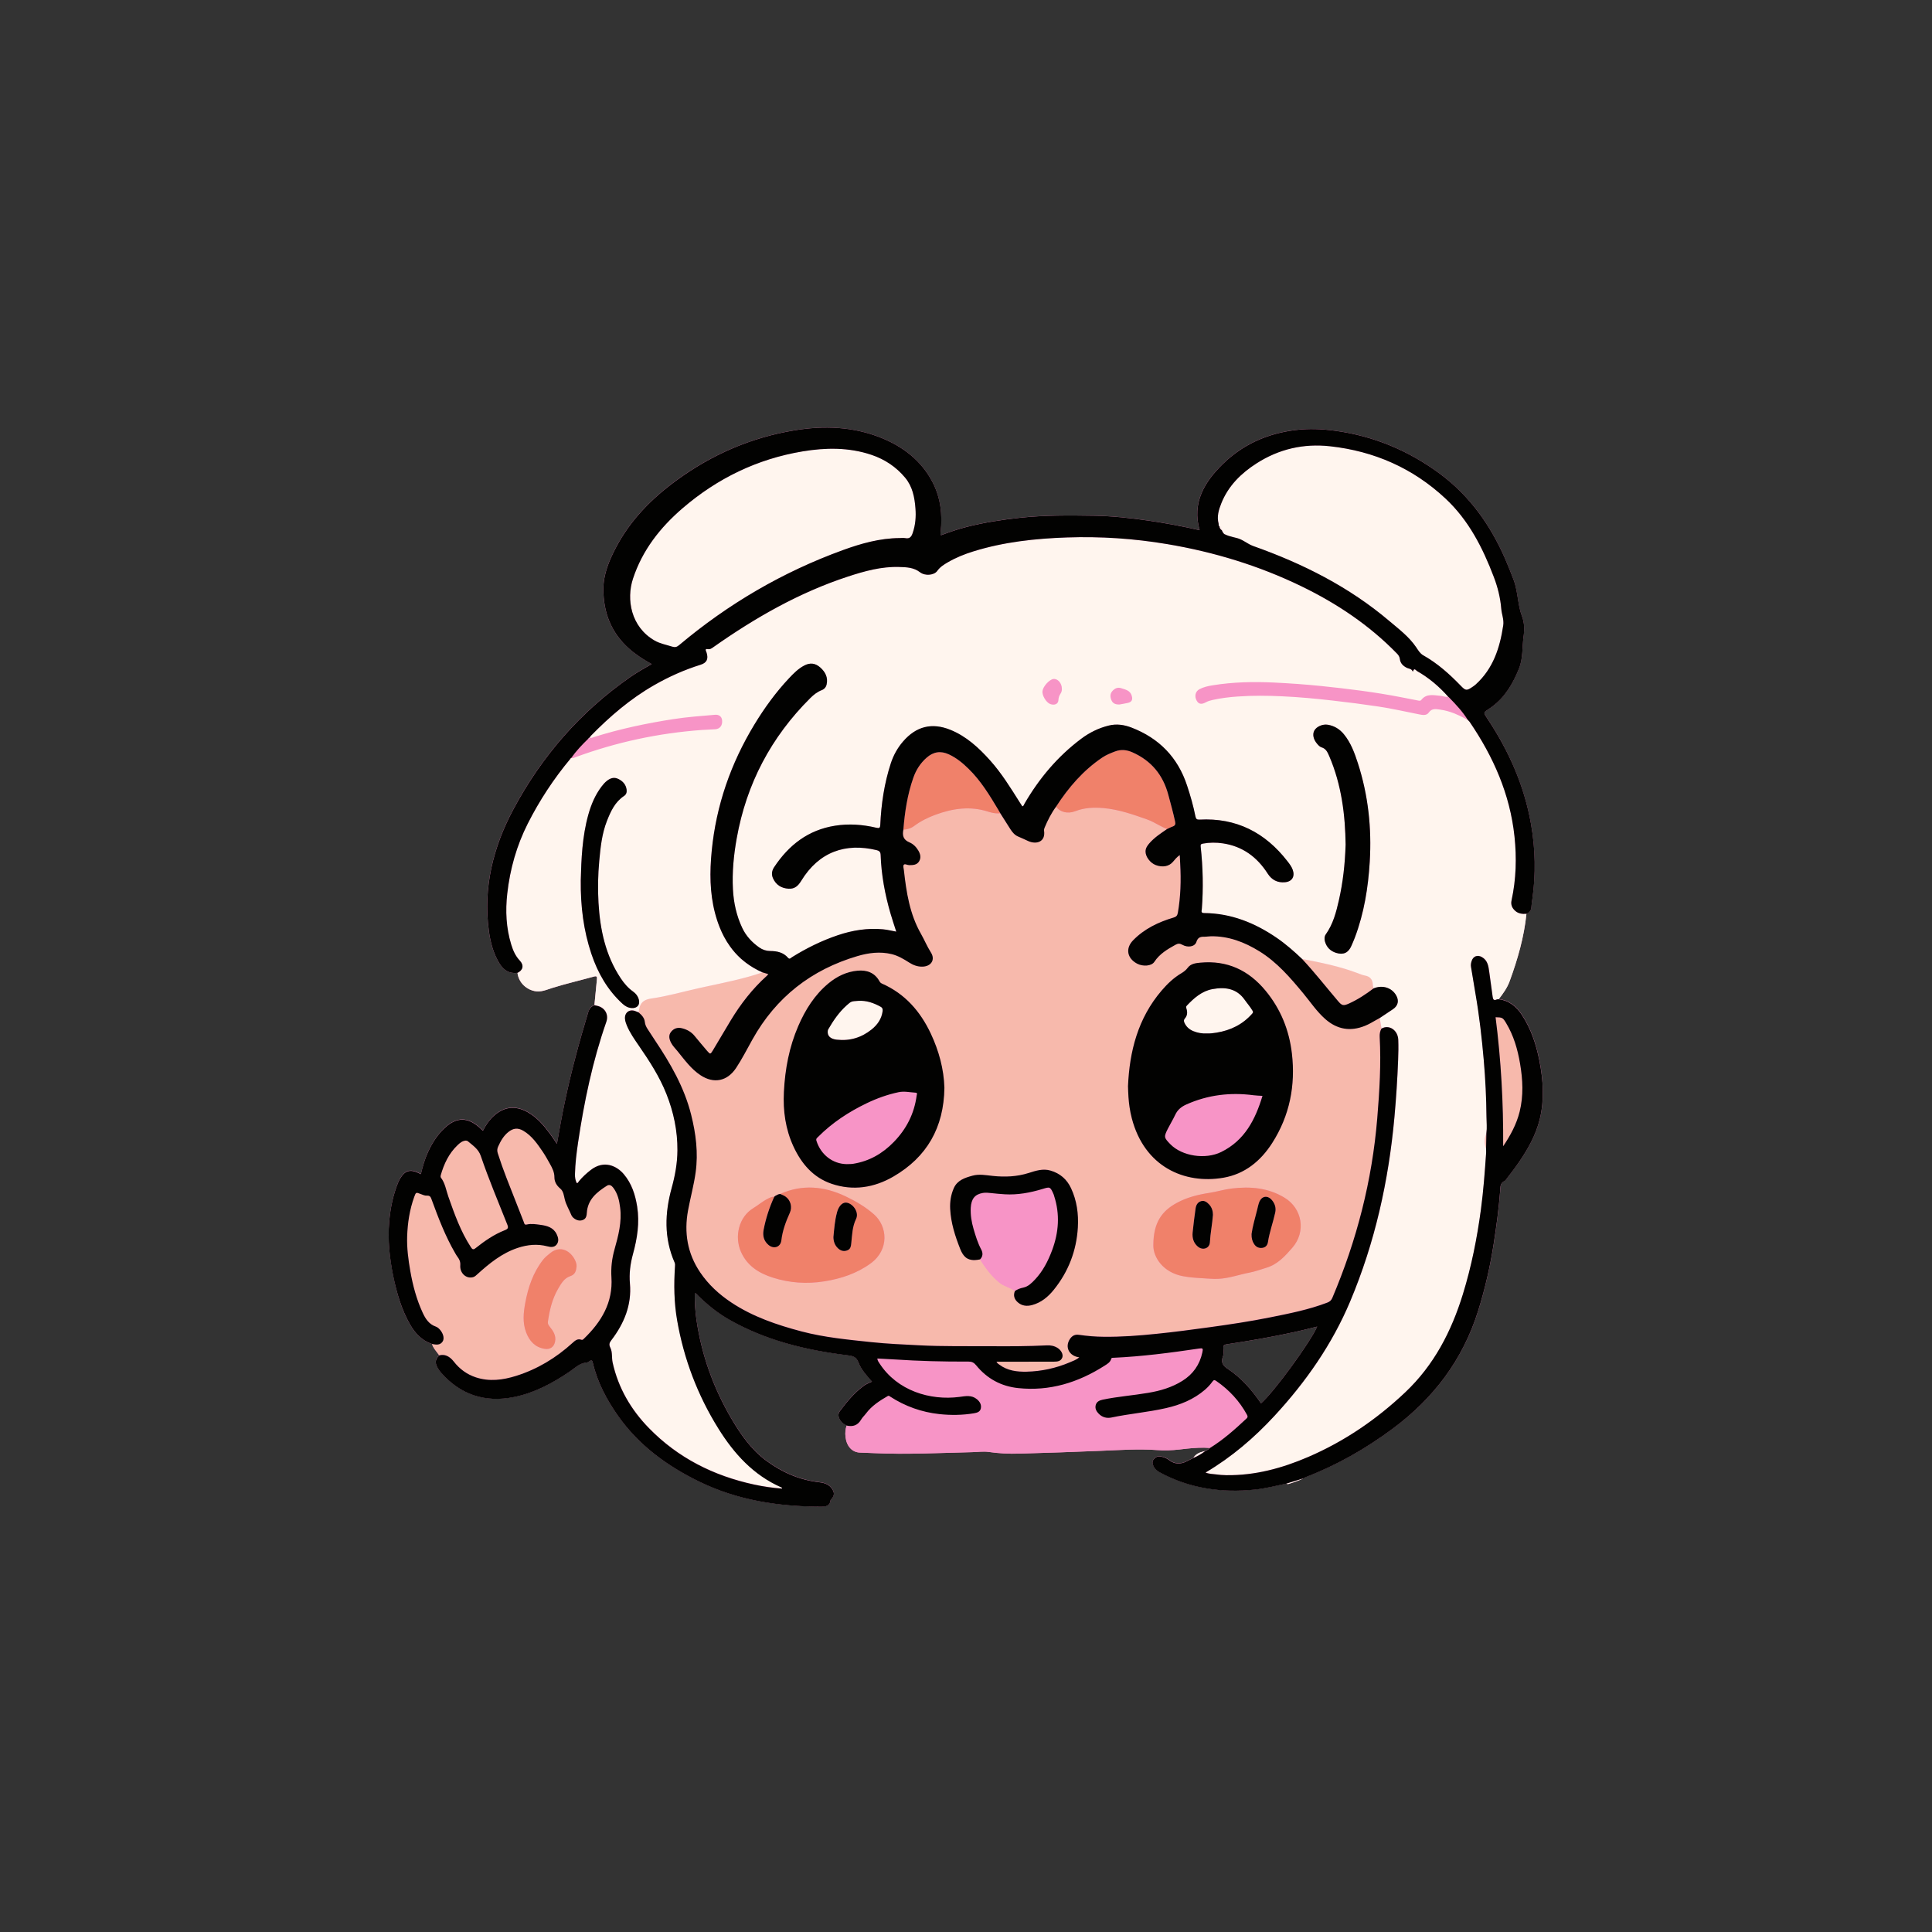 <svg xmlns="http://www.w3.org/2000/svg" xmlns:xlink="http://www.w3.org/1999/xlink" width="500" zoomAndPan="magnify" viewBox="0 0 375 375" height="500" preserveAspectRatio="xMidYMid meet" version="1.2"><rect x="0" y="0" width="375" height="375" fill="#333333" stroke="none"/><defs><clipPath id="080a2fb563"><path d="M 75 82.566 L 300 82.566 L 300 292.566 L 75 292.566 Z M 75 82.566 "/></clipPath><clipPath id="ddcd8f91a7"><path d="M 75 82.566 L 300 82.566 L 300 292.566 L 75 292.566 Z M 75 82.566 "/></clipPath></defs><g id="827805e342"><g clip-rule="nonzero" clip-path="url(#080a2fb563)"><path style=" stroke:none;fill-rule:nonzero;fill:#f794c6;fill-opacity:1;" d="M 298.809 205.848 C 298.184 202.699 297.203 199.684 295.426 196.984 C 294.348 195.34 292.941 194.156 290.906 193.918 C 291.738 192.848 292.527 191.773 293.008 190.461 C 294.566 186.207 295.82 181.883 296.277 177.352 C 296.902 177.109 297.223 176.664 297.242 175.973 C 297.262 175.477 297.352 174.977 297.422 174.48 C 298.105 169.637 298.008 164.801 297.172 159.992 C 295.859 152.484 292.836 145.672 288.621 139.363 C 287.898 138.285 287.898 138.289 288.953 137.617 C 289.207 137.457 289.449 137.277 289.691 137.098 C 292.184 135.211 293.664 132.625 294.816 129.789 C 295.641 127.773 295.43 125.633 295.719 123.555 C 295.906 122.184 295.898 120.848 295.395 119.547 C 294.992 118.508 294.816 117.43 294.637 116.332 C 294.426 115.055 294.25 113.758 293.781 112.527 C 293.242 111.121 292.695 109.723 292.094 108.344 C 289.238 101.863 285.246 96.234 279.512 91.98 C 273.449 87.473 266.68 84.637 259.164 83.605 C 256.594 83.25 254.039 83.145 251.465 83.457 C 246.004 84.121 241.195 86.262 237.289 90.109 C 233.77 93.57 231.324 97.574 232.84 102.898 C 229.605 102.16 226.34 101.547 223.055 101.062 C 219.52 100.547 215.98 100.156 212.414 100.094 C 207.566 100.016 202.723 99.973 197.879 100.5 C 194.418 100.879 190.984 101.41 187.609 102.266 C 185.914 102.695 184.262 103.277 182.637 103.883 C 182.477 103.641 182.559 103.441 182.574 103.25 C 182.945 99.879 182.566 96.59 181 93.574 C 178.828 89.402 175.289 86.68 170.992 84.957 C 165.551 82.777 159.891 82.578 154.184 83.523 C 145.82 84.906 138.227 88.184 131.379 93.168 C 126.523 96.703 122.375 100.895 119.555 106.262 C 118.227 108.781 117.109 111.426 117.109 114.34 C 117.105 118.871 118.617 122.793 122.07 125.867 C 123.387 127.039 124.844 127.988 126.484 128.883 C 125.039 129.699 123.688 130.465 122.418 131.348 C 112.699 138.074 105.148 146.746 99.605 157.141 C 95.695 164.473 93.758 172.289 94.879 180.664 C 95.172 182.883 95.746 185.039 96.93 186.984 C 97.332 187.641 97.805 188.152 98.387 188.477 C 98.969 188.797 99.641 188.934 100.438 188.84 C 100.559 189.797 101.008 190.645 101.664 191.273 C 101.758 191.367 101.859 191.449 101.961 191.531 C 102.453 191.926 103.039 192.207 103.68 192.352 C 104.973 192.648 106.051 192.113 107.227 191.75 C 109.879 190.93 112.594 190.297 115.27 189.555 C 115.828 189.402 115.918 189.574 115.863 190.066 C 115.688 191.734 115.535 193.406 115.375 195.074 C 114.742 195.32 114.379 195.781 114.18 196.43 C 112.438 202.168 110.879 207.953 109.645 213.824 C 109.082 216.488 108.602 219.172 108.109 221.973 C 107.633 221.285 107.242 220.676 106.816 220.098 C 105.57 218.41 104.234 216.816 102.352 215.789 C 100.012 214.508 97.812 214.773 95.836 216.566 C 94.953 217.375 94.297 218.344 93.75 219.445 C 93.461 219.184 93.215 218.934 92.949 218.707 C 90.723 216.789 88.617 216.816 86.438 218.789 C 84.965 220.133 83.914 221.77 83.086 223.566 C 82.461 224.934 82.051 226.371 81.699 227.852 C 81.469 227.746 81.289 227.656 81.109 227.574 C 79.633 226.898 78.629 227.188 77.773 228.551 C 77.613 228.805 77.461 229.07 77.348 229.344 C 76.312 231.82 75.781 234.418 75.551 237.082 C 75.242 240.645 75.625 244.16 76.332 247.637 C 77 250.934 77.902 254.168 79.605 257.109 C 80.598 258.824 81.898 260.223 83.848 260.867 C 83.914 261.086 84 261.281 84.105 261.473 C 84.418 262.043 84.875 262.523 85.246 263.059 C 84.785 263.52 84.562 263.938 84.586 264.414 C 84.598 264.699 84.695 265.004 84.879 265.359 C 85.066 265.715 85.289 266.055 85.555 266.355 C 89.371 270.707 94.137 272.277 99.789 271.137 C 103.727 270.344 107.191 268.48 110.488 266.262 C 111.551 265.543 112.473 264.551 113.871 264.441 C 114.062 264.426 114.254 264.305 114.41 264.184 C 114.785 263.895 114.949 264 115.047 264.426 C 115.93 268.254 117.742 271.648 119.984 274.824 C 124.008 280.512 129.438 284.477 135.617 287.508 C 143.141 291.195 151.172 292.414 159.449 292.414 C 160.273 292.414 161.098 292.27 161.211 291.18 C 161.219 291.07 161.344 290.977 161.43 290.883 C 161.949 290.277 161.992 289.719 161.559 289.039 C 160.977 288.125 160.051 287.793 159.059 287.684 C 155.223 287.254 151.805 285.758 148.734 283.496 C 145.809 281.336 143.762 278.391 141.953 275.305 C 138.469 269.363 136.176 262.969 135.184 256.141 C 134.938 254.441 134.836 252.715 134.852 250.957 C 135.195 251.031 135.312 251.273 135.484 251.438 C 137.301 253.227 139.27 254.824 141.488 256.09 C 148.637 260.172 156.457 262.047 164.535 263.039 C 165.508 263.16 166.199 263.301 166.609 264.395 C 167.152 265.82 168.215 266.973 169.25 268.145 C 168.621 268.406 168.047 268.664 167.543 269.043 C 165.754 270.391 164.344 272.09 163.02 273.867 C 162.547 274.5 162.742 275.156 163.168 275.758 C 163.465 276.184 163.895 276.445 164.344 276.676 C 164.078 277.398 164.027 278.152 164.113 278.906 C 164.316 280.723 165.395 281.891 166.891 281.945 C 167.797 281.984 168.699 282.012 169.605 282.051 C 175.992 282.348 182.367 282.012 188.75 281.863 C 189.805 281.84 190.867 281.676 191.914 281.824 C 193.836 282.102 195.773 282.203 197.699 282.152 C 203.051 282.012 208.398 281.816 213.746 281.602 C 217.336 281.457 220.922 281.195 224.52 281.453 C 225.996 281.559 227.48 281.516 228.961 281.344 C 229.445 281.281 229.934 281.227 230.422 281.176 C 231.883 281.023 233.352 280.938 234.82 281.043 C 234.766 281.102 234.699 281.156 234.641 281.207 C 234.562 281.273 234.48 281.332 234.391 281.387 C 234.238 281.484 234.074 281.566 233.906 281.645 C 233.797 281.676 233.688 281.695 233.574 281.73 C 232.805 281.926 232.09 282.219 231.641 282.969 C 231.234 283.168 230.828 283.367 230.426 283.574 C 229.215 284.199 228.051 284.238 226.918 283.355 C 226.441 282.988 225.859 282.781 225.258 282.676 C 224.699 282.578 224.262 282.82 223.934 283.227 C 223.609 283.621 223.684 284.082 223.883 284.516 C 224.141 285.086 224.602 285.477 225.141 285.77 C 230.93 288.895 237.121 289.766 243.598 289.098 C 245.648 288.887 247.645 288.371 249.656 287.945 C 249.832 288.094 250.027 288.07 250.227 288 C 250.461 287.922 250.703 287.844 250.941 287.766 C 251.121 287.707 251.297 287.648 251.477 287.586 C 251.926 287.43 252.363 287.254 252.781 287.031 C 252.859 286.992 252.941 286.953 253.023 286.906 C 253.023 286.906 253.008 286.922 253.008 286.922 C 253.008 286.922 253.055 286.879 253.051 286.879 C 253.184 286.812 253.312 286.734 253.449 286.676 C 259.52 284.348 265.098 281.168 270.328 277.289 C 278.27 271.395 283.938 263.922 286.91 254.445 C 288.27 250.102 289.281 245.684 289.973 241.191 C 290.484 237.867 290.93 234.531 291.188 231.18 C 291.25 230.387 291.16 229.566 292.094 229.164 C 292.258 229.09 292.371 228.879 292.488 228.719 C 293.23 227.734 294.004 226.773 294.699 225.758 C 296.535 223.102 298.129 220.316 298.895 217.141 C 299.797 213.367 299.543 209.602 298.809 205.848 Z M 237.375 263.273 C 237.57 262.754 237.496 262.176 237.457 261.629 C 237.426 261.141 237.602 260.996 238.078 260.93 C 242.543 260.258 246.996 259.488 251.402 258.52 C 252.82 258.211 254.219 257.844 255.664 257.492 C 254.277 260.625 247.238 270.238 244.762 272.391 C 242.988 269.805 240.953 267.434 238.32 265.703 C 237.297 265.031 236.957 264.398 237.375 263.273 Z M 237.375 263.273 "/></g><path style=" stroke:none;fill-rule:nonzero;fill:#f7b9ac;fill-opacity:1;" d="M 88.086 264.262 C 89.207 265.703 90.617 266.742 92.359 267.312 C 95.004 268.188 97.609 267.836 100.172 267.031 C 104.297 265.738 107.922 263.547 111.117 260.641 C 111.609 260.199 112.09 259.742 112.848 260.023 C 113.074 260.105 113.227 259.926 113.367 259.789 C 116.73 256.543 118.996 252.789 118.68 247.91 C 118.562 246.055 118.773 244.262 119.277 242.484 C 120.023 239.828 120.73 237.156 120.367 234.348 C 120.195 232.973 119.895 231.641 119.035 230.512 C 118.723 230.102 118.309 229.797 117.809 230.113 C 115.828 231.375 114.051 232.805 113.898 235.422 C 113.871 235.934 113.77 236.449 113.258 236.711 C 112.699 236.992 112.133 236.906 111.609 236.582 C 111.305 236.391 111.031 236.137 110.898 235.816 C 110.488 234.797 109.891 233.863 109.625 232.777 C 109.445 232.043 109.379 231.199 108.754 230.68 C 108.047 230.086 107.609 229.363 107.613 228.477 C 107.617 227.492 107.199 226.695 106.75 225.891 C 106.312 225.105 105.875 224.312 105.375 223.566 C 104.316 222.008 103.25 220.441 101.574 219.453 C 100.516 218.836 99.609 218.934 98.656 219.707 C 97.727 220.461 97.176 221.457 96.691 222.516 C 96.492 222.949 96.465 223.34 96.613 223.809 C 97.129 225.449 97.711 227.062 98.332 228.668 C 99.43 231.504 100.547 234.328 101.66 237.152 C 101.758 237.395 101.762 237.77 102.234 237.656 C 103.133 237.434 104.047 237.598 104.93 237.719 C 106.188 237.891 107.41 238.219 108.043 239.52 C 108.367 240.184 108.531 240.891 108.059 241.52 C 107.602 242.117 106.902 242.062 106.254 241.887 C 104.293 241.367 102.375 241.559 100.477 242.191 C 97.418 243.211 94.992 245.191 92.652 247.305 C 92.41 247.523 92.188 247.754 91.859 247.855 C 90.562 248.258 89.234 247.145 89.34 245.578 C 89.387 244.895 89.191 244.438 88.824 243.953 C 88.656 243.738 88.52 243.496 88.379 243.258 C 86.445 239.945 85.09 236.379 83.773 232.789 C 83.609 232.344 83.484 232.004 82.871 232.047 C 82.469 232.074 82.039 231.875 81.645 231.723 C 80.75 231.379 80.734 231.359 80.402 232.281 C 79.508 234.758 79.113 237.328 79.027 239.945 C 78.953 242.215 79.25 244.457 79.637 246.68 C 80.125 249.461 80.844 252.184 82.035 254.758 C 82.578 255.938 83.254 257.004 84.582 257.465 C 84.938 257.59 85.223 257.855 85.465 258.152 C 86.07 258.887 86.281 259.82 85.902 260.379 C 85.402 261.113 84.648 260.977 83.922 260.848 C 83.898 260.844 83.871 260.84 83.848 260.836 C 83.914 261.051 84 261.25 84.105 261.441 C 84.418 262.012 84.875 262.492 85.246 263.027 C 86.281 262.77 87.25 263.188 88.086 264.262 Z M 101.953 252.891 C 102.508 249.867 103.473 247.016 105.387 244.547 C 105.793 244.023 106.305 243.625 106.812 243.215 C 108.863 241.559 110.836 242.945 111.613 244.59 C 111.793 244.973 111.941 245.383 111.91 245.824 C 111.828 246.652 111.66 247.375 110.699 247.695 C 109.492 248.094 108.902 249.168 108.305 250.191 C 107.172 252.16 106.66 254.328 106.348 256.555 C 106.289 256.945 106.461 257.207 106.695 257.496 C 107.383 258.344 107.988 259.25 107.734 260.434 C 107.512 261.48 106.746 261.984 105.684 261.805 C 103.816 261.492 102.738 260.273 102.109 258.605 C 101.406 256.727 101.598 254.812 101.953 252.891 Z M 267.09 197.969 C 266.391 198.371 265.699 198.785 264.941 199.09 C 262.102 200.246 259.527 199.805 257.238 197.793 C 255.582 196.344 254.363 194.508 252.977 192.824 C 250.438 189.762 247.871 186.75 244.426 184.625 C 241.531 182.84 238.469 181.664 235.016 181.715 C 234.562 181.719 234.109 181.816 233.664 181.809 C 232.922 181.793 232.469 181.988 232.207 182.812 C 231.914 183.734 230.551 183.984 229.457 183.355 C 228.965 183.074 228.609 183.109 228.152 183.363 C 226.586 184.227 225.066 185.117 224.039 186.68 C 223.492 187.52 221.816 187.621 220.695 187.027 C 218.746 185.984 218.391 184.066 219.926 182.496 C 222.102 180.262 224.828 178.961 227.77 178.086 C 228.273 177.938 228.508 177.727 228.609 177.145 C 229.152 174.004 229.242 170.855 229.066 167.684 C 229.035 167.145 229.012 166.598 228.977 165.949 C 228.402 166.355 228.031 166.816 227.652 167.27 C 226.906 168.152 225.652 168.395 224.34 167.906 C 223.238 167.5 222.301 166.246 222.332 165.219 C 222.352 164.602 222.68 164.137 223.062 163.691 C 223.551 163.121 224.109 162.637 224.695 162.188 C 225.281 161.738 225.895 161.328 226.508 160.91 C 226.008 160.715 225.535 160.473 225.059 160.223 C 224.273 159.801 223.5 159.355 222.652 159.055 C 219.906 158.082 217.156 157.117 214.242 156.852 C 212.367 156.676 210.488 156.75 208.684 157.449 C 207.234 158.02 205.699 157.625 204.965 156.566 C 204.031 157.82 203.336 159.207 202.73 160.641 C 202.656 160.82 202.602 161.039 202.629 161.223 C 202.953 163.395 201.164 163.965 199.539 163.234 C 198.902 162.949 198.285 162.637 197.633 162.375 C 196.969 162.109 196.496 161.559 196.109 160.961 C 195.445 159.926 194.797 158.891 194.137 157.852 C 193.523 157.918 192.926 157.844 192.344 157.699 C 192.148 157.652 191.953 157.594 191.762 157.535 C 188.293 156.41 184.922 156.902 181.602 158.121 C 180.113 158.664 178.691 159.363 177.414 160.32 C 176.785 160.793 176.082 160.992 175.316 161.035 C 175.086 162.145 175.293 162.992 176.48 163.488 C 177.219 163.797 177.812 164.383 178.227 165.098 C 178.613 165.762 178.793 166.461 178.375 167.168 C 177.938 167.898 177.184 167.914 176.441 167.914 C 176.078 167.914 175.598 167.59 175.395 167.844 C 175.219 168.062 175.383 168.559 175.422 168.93 C 175.895 173.199 176.555 177.43 178.719 181.227 C 179.398 182.418 179.914 183.688 180.656 184.855 C 181.57 186.285 180.688 187.613 178.949 187.617 C 178.047 187.621 177.227 187.316 176.469 186.832 C 175.391 186.148 174.293 185.488 173.035 185.184 C 170.793 184.648 168.578 184.926 166.418 185.562 C 157.445 188.203 150.602 193.551 146.023 201.746 C 144.98 203.609 144.02 205.516 142.84 207.293 C 141.133 209.863 138.52 210.398 135.938 208.688 C 134.102 207.469 132.836 205.699 131.477 204.02 C 131.055 203.496 130.555 203.02 130.238 202.41 C 129.867 201.699 129.688 200.949 130.219 200.281 C 130.75 199.613 131.477 199.348 132.371 199.578 C 133.332 199.828 134.137 200.27 134.773 201.043 C 135.59 202.027 136.406 203.016 137.242 203.988 C 137.816 204.656 137.863 204.66 138.344 203.867 C 139.516 201.938 140.637 199.977 141.809 198.047 C 143.742 194.852 146.016 191.922 148.801 189.41 C 148.891 189.332 148.957 189.234 149.105 189.07 C 148.676 188.945 148.328 188.84 147.973 188.734 C 144.391 189.957 140.688 190.688 136.992 191.488 C 136.469 191.602 135.938 191.719 135.41 191.832 C 132.426 192.5 129.484 193.355 126.453 193.789 C 125.906 193.867 125.477 193.984 125.137 194.172 C 124.387 194.574 124.066 195.277 123.938 196.465 C 124.527 196.961 125.059 197.508 125.145 198.312 C 125.203 198.805 125.387 199.223 125.645 199.625 C 126.121 200.363 126.59 201.105 127.078 201.828 C 130.102 206.336 132.805 211 134.137 216.328 C 135.055 220.004 135.535 223.707 135.012 227.504 C 134.668 229.996 133.996 232.41 133.539 234.875 C 132.738 239.203 133.406 243.254 135.895 246.934 C 137.496 249.297 139.57 251.195 141.926 252.762 C 146.102 255.539 150.766 257.117 155.57 258.387 C 160.012 259.559 164.559 259.984 169.098 260.461 C 172.191 260.789 175.305 260.918 178.41 261.078 C 183.047 261.32 187.68 261.223 192.32 261.254 C 195.938 261.281 199.559 261.273 203.18 261.09 C 203.93 261.051 204.633 261.191 205.266 261.598 C 205.965 262.039 206.387 262.848 206.18 263.434 C 205.91 264.191 205.23 264.246 204.566 264.254 C 202.883 264.262 201.195 264.258 199.512 264.258 C 197.492 264.258 195.469 264.258 193.398 264.258 C 193.559 264.578 193.781 264.699 193.973 264.844 C 195.547 266.016 197.387 266.238 199.246 266.199 C 202.137 266.133 204.941 265.523 207.609 264.391 C 208.238 264.125 208.902 263.902 209.48 263.414 C 207.477 263.164 206.613 261.395 207.68 259.832 C 208.086 259.234 208.621 258.926 209.414 259.043 C 211.004 259.273 212.609 259.41 214.219 259.426 C 217.641 259.457 221.043 259.199 224.445 258.852 C 227.887 258.496 231.316 258.047 234.742 257.574 C 238.684 257.035 242.617 256.441 246.523 255.656 C 250.27 254.906 254.02 254.164 257.605 252.797 C 258.086 252.613 258.383 252.355 258.594 251.875 C 263.328 240.715 266.316 229.121 267.312 217.023 C 267.746 211.762 268.074 206.496 267.781 201.211 C 267.75 200.645 267.836 200.109 268.125 199.617 C 268.008 198.934 267.887 198.258 267.773 197.574 C 267.562 197.703 267.324 197.836 267.09 197.969 Z M 169 245.223 C 166.32 247.176 163.258 248.191 160.016 248.707 C 156.613 249.254 153.262 249.027 149.973 247.977 C 147.262 247.109 145.004 245.68 143.809 242.953 C 142.531 240.031 143.371 236.227 146.215 234.5 C 147.16 233.93 147.996 233.184 148.992 232.691 C 149.238 232.57 149.488 232.426 149.758 232.348 C 149.914 232.301 150.086 232.277 150.258 232.301 C 150.32 232.246 150.383 232.195 150.445 232.141 C 150.758 231.969 151.062 231.766 151.434 231.746 C 155.727 229.848 159.953 230.234 164.102 232.199 C 166.082 233.137 167.957 234.234 169.625 235.695 C 172.258 237.992 172.664 242.547 169 245.223 Z M 173.398 228.371 C 169.668 230.535 165.59 231.191 161.414 229.773 C 157.848 228.566 155.566 225.883 154.023 222.566 C 152.453 219.203 151.961 215.637 152.148 211.934 C 152.371 207.508 153.184 203.215 154.945 199.141 C 156.312 195.984 158.113 193.098 160.816 190.863 C 162.461 189.504 164.316 188.605 166.445 188.41 C 168.246 188.246 169.777 188.785 170.707 190.477 C 170.82 190.688 170.977 190.828 171.191 190.918 C 175.641 192.879 178.613 196.277 180.648 200.598 C 182.246 203.996 183.191 207.551 183.301 211.141 C 183.199 218.863 179.895 224.602 173.398 228.371 Z M 209.211 238.254 C 208.941 242.766 207.387 246.809 204.551 250.332 C 203.434 251.723 202.086 252.844 200.309 253.316 C 199.348 253.566 198.406 253.5 197.602 252.82 C 196.902 252.23 196.629 251.492 196.988 250.598 C 196.113 249.879 194.945 249.719 194.051 249.004 C 193.656 248.684 193.289 248.348 192.938 247.992 C 192.41 247.461 191.938 246.891 191.488 246.297 C 191.195 245.898 190.906 245.488 190.637 245.074 C 190.496 244.867 190.363 244.656 190.23 244.441 C 189.852 244.52 189.512 244.566 189.191 244.578 C 188.98 244.582 188.785 244.57 188.598 244.543 C 188.316 244.504 188.066 244.426 187.832 244.309 C 187.68 244.23 187.531 244.133 187.398 244.012 C 186.992 243.664 186.66 243.137 186.375 242.414 C 185.387 239.918 184.566 237.375 184.43 234.656 C 184.359 233.254 184.566 231.898 185.133 230.617 C 185.82 229.062 187.273 228.605 188.734 228.203 C 190.055 227.832 191.387 228.105 192.703 228.242 C 195.066 228.492 197.383 228.395 199.668 227.672 C 201.047 227.234 202.426 226.766 203.91 227.207 C 205.758 227.75 207.078 228.887 207.891 230.621 C 209.02 233.047 209.367 235.621 209.211 238.254 Z M 219.234 214.848 C 219.047 213.578 218.984 212.297 218.941 210.828 C 219.227 204.102 220.848 197.66 225.473 192.262 C 226.59 190.957 227.824 189.781 229.309 188.898 C 229.785 188.617 230.191 188.305 230.535 187.84 C 231.117 187.055 232.074 186.941 232.973 186.852 C 238.191 186.359 242.359 188.312 245.656 192.312 C 248.586 195.859 250.227 199.957 250.754 204.484 C 251.473 210.695 250.324 216.543 246.934 221.852 C 244.695 225.355 241.605 227.887 237.441 228.598 C 229.895 229.879 222.137 226.48 219.672 217.055 C 219.484 216.332 219.344 215.59 219.234 214.848 Z M 250.844 242.184 C 249.422 243.816 247.984 245.422 245.793 246.074 C 244.707 246.398 243.652 246.797 242.535 247.012 C 240.492 247.398 238.531 248.141 236.418 248.223 C 235.352 248.266 234.309 248.148 233.262 248.094 C 232.039 248.027 230.82 247.934 229.605 247.707 C 225.754 246.984 223.824 244.027 223.863 241.703 C 223.863 237.188 225.617 235.012 228.387 233.496 C 230.375 232.406 232.539 231.871 234.758 231.531 C 236.219 231.305 237.633 230.859 239.109 230.684 C 242.684 230.258 246.117 230.543 249.285 232.445 C 252.801 234.543 253.535 239.098 250.844 242.184 Z M 150.27 232.301 Z M 252.703 186.105 C 254.539 186.449 256.363 186.816 258.176 187.254 C 259.082 187.477 259.98 187.715 260.875 187.977 C 261.77 188.246 262.656 188.539 263.531 188.871 C 263.977 189.039 264.422 189.234 264.887 189.32 C 265.941 189.508 266.438 190.117 266.465 191.168 C 266.469 191.391 266.555 191.605 266.605 191.828 C 265.102 192.961 263.539 194.004 261.82 194.773 C 260.727 195.27 260.461 195.188 259.691 194.285 C 257.367 191.555 255.16 188.723 252.703 186.105 Z M 288.262 220.68 C 288.316 220.422 288.402 220.168 288.516 219.91 C 288.492 220.941 288.473 221.977 288.453 223.008 C 288.266 222.488 288.168 221.973 288.172 221.449 C 288.172 221.195 288.207 220.938 288.262 220.68 Z M 85.586 228.578 C 85.508 228.477 85.5 228.281 85.535 228.145 C 86.168 225.918 87.121 223.871 88.832 222.254 C 89.266 221.844 89.73 221.441 90.418 221.387 C 90.531 221.418 90.703 221.418 90.805 221.508 C 91.777 222.336 92.859 223.008 93.32 224.363 C 94.855 228.871 96.707 233.262 98.465 237.684 C 98.719 238.312 98.617 238.535 97.961 238.793 C 95.891 239.605 94.074 240.867 92.34 242.242 C 91.879 242.613 91.699 242.543 91.395 242.074 C 89.41 239.027 88.211 235.648 87.02 232.254 C 86.59 231.016 86.422 229.668 85.586 228.578 Z M 291.766 222.492 C 291.824 214.094 291.355 205.754 290.293 197.441 C 291.605 197.477 291.707 197.52 292.336 198.566 C 293.805 200.996 294.578 203.68 295.051 206.445 C 295.578 209.559 295.742 212.684 294.965 215.785 C 294.352 218.23 293.168 220.41 291.766 222.492 Z M 291.766 222.492 "/><path style=" stroke:none;fill-rule:nonzero;fill:#f0816a;fill-opacity:1;" d="M 102.117 258.605 C 101.406 256.723 101.598 254.809 101.953 252.891 C 102.508 249.867 103.473 247.016 105.387 244.547 C 105.793 244.023 106.305 243.625 106.812 243.215 C 108.863 241.559 110.836 242.945 111.613 244.59 C 111.793 244.973 111.941 245.383 111.91 245.824 C 111.828 246.652 111.66 247.375 110.699 247.695 C 109.492 248.094 108.902 249.168 108.305 250.191 C 107.172 252.16 106.66 254.328 106.348 256.555 C 106.289 256.945 106.461 257.207 106.695 257.496 C 107.383 258.344 107.988 259.25 107.734 260.434 C 107.512 261.48 106.746 261.984 105.684 261.805 C 103.824 261.496 102.75 260.277 102.117 258.605 Z M 250.844 242.184 C 249.422 243.816 247.984 245.422 245.793 246.074 C 244.707 246.398 243.652 246.797 242.535 247.012 C 240.492 247.398 238.531 248.141 236.418 248.223 C 235.352 248.266 234.309 248.148 233.262 248.094 C 232.039 248.027 230.82 247.934 229.605 247.707 C 225.754 246.984 223.824 244.027 223.863 241.703 C 223.863 237.188 225.617 235.012 228.387 233.496 C 230.375 232.406 232.539 231.871 234.758 231.531 C 236.219 231.305 237.633 230.859 239.109 230.684 C 242.684 230.258 246.117 230.543 249.285 232.445 C 252.801 234.543 253.535 239.098 250.844 242.184 Z M 235.434 235.793 C 235.43 235.105 235.242 234.352 234.672 233.762 C 234.273 233.348 233.785 232.965 233.156 233.137 C 232.473 233.32 232.16 233.891 232.066 234.543 C 231.848 236.102 231.633 237.664 231.488 239.23 C 231.387 240.27 231.652 241.242 232.484 241.953 C 233.438 242.77 234.773 242.34 234.84 241.121 C 234.93 239.371 235.297 237.656 235.434 235.793 Z M 246.902 232.965 C 246.043 231.926 244.875 232.117 244.402 233.375 C 244.227 233.84 244.137 234.336 244.016 234.82 C 243.605 236.438 243.129 238.043 242.926 239.523 C 242.906 240.352 243.078 240.941 243.43 241.48 C 243.789 242.039 244.32 242.289 244.969 242.219 C 245.633 242.152 246.023 241.707 246.113 241.094 C 246.414 239.141 247.105 237.285 247.523 235.363 C 247.711 234.492 247.48 233.66 246.902 232.965 Z M 169 245.223 C 166.32 247.176 163.258 248.191 160.016 248.707 C 156.613 249.254 153.262 249.027 149.973 247.977 C 147.262 247.109 145.004 245.68 143.809 242.953 C 142.531 240.031 143.371 236.227 146.215 234.5 C 147.16 233.93 147.996 233.184 148.992 232.691 C 149.238 232.57 149.488 232.426 149.758 232.348 C 149.914 232.301 150.086 232.277 150.258 232.301 C 150.258 232.301 150.254 232.305 150.254 232.305 C 150.254 232.305 150.266 232.301 150.266 232.301 C 149.32 234.359 148.625 236.492 148.203 238.715 C 147.984 239.863 148.238 240.879 149.152 241.645 C 150.195 242.52 151.5 242.07 151.652 240.738 C 151.867 238.84 152.527 237.102 153.297 235.387 C 153.805 234.258 153.445 232.934 152.441 232.238 C 152.137 232.023 151.766 231.906 151.43 231.742 C 155.723 229.844 159.949 230.23 164.098 232.195 C 166.074 233.133 167.953 234.227 169.621 235.691 C 172.258 237.992 172.664 242.547 169 245.223 Z M 164.531 233.473 C 163.66 233.211 162.844 233.926 162.465 235.285 C 162.461 235.309 162.461 235.336 162.453 235.359 C 162.031 236.883 161.922 238.457 161.754 240.121 C 161.773 240.91 162 241.719 162.676 242.324 C 163.227 242.82 163.871 242.973 164.555 242.652 C 165.109 242.395 165.172 241.848 165.227 241.316 C 165.398 239.711 165.422 238.105 166.164 236.582 C 166.73 235.434 165.785 233.852 164.531 233.473 Z M 227.605 160.422 C 228.133 160.246 228.184 159.914 228.078 159.434 C 227.699 157.699 227.227 155.988 226.766 154.273 C 225.738 150.414 223.469 147.648 219.801 146.023 C 218.695 145.535 217.602 145.414 216.449 145.844 C 215.578 146.172 214.711 146.516 213.941 147.039 C 210.234 149.539 207.387 152.848 204.98 156.57 C 205.719 157.629 207.254 158.023 208.703 157.457 C 210.504 156.75 212.387 156.68 214.258 156.855 C 217.172 157.125 219.926 158.086 222.672 159.059 C 223.52 159.359 224.289 159.809 225.078 160.227 C 225.547 160.48 226.023 160.719 226.523 160.914 C 226.875 160.746 227.227 160.543 227.605 160.422 Z M 193.75 157.145 C 192.059 154.324 190.355 151.516 187.98 149.199 C 186.844 148.094 185.629 147.09 184.172 146.414 C 182.594 145.688 181.168 145.898 179.855 147.059 C 178.633 148.133 177.797 149.445 177.266 150.961 C 176.125 154.223 175.609 157.609 175.34 161.039 C 176.105 160.996 176.801 160.797 177.438 160.324 C 178.711 159.367 180.137 158.668 181.625 158.125 C 184.945 156.91 188.32 156.414 191.785 157.539 C 191.977 157.598 192.168 157.656 192.363 157.703 C 192.949 157.848 193.547 157.922 194.16 157.855 C 194.016 157.621 193.887 157.383 193.75 157.145 Z M 150.27 232.301 C 150.27 232.301 150.266 232.305 150.266 232.305 M 150.453 232.141 C 150.395 232.195 150.328 232.246 150.27 232.301 "/><path style=" stroke:none;fill-rule:nonzero;fill:#f794c6;fill-opacity:1;" d="M 234.824 281.039 C 233.352 280.93 231.887 281.02 230.426 281.172 C 229.938 281.223 229.453 281.277 228.965 281.336 C 227.484 281.512 226 281.555 224.523 281.449 C 220.926 281.191 217.344 281.453 213.754 281.594 C 208.402 281.812 203.055 282.008 197.703 282.148 C 195.773 282.199 193.84 282.098 191.918 281.82 C 190.871 281.668 189.809 281.836 188.754 281.859 C 182.371 282.008 175.996 282.34 169.609 282.047 C 168.703 282.008 167.801 281.973 166.898 281.941 C 165.398 281.883 164.32 280.715 164.117 278.902 C 164.031 278.145 164.082 277.395 164.348 276.672 C 165.562 276.953 166.504 276.621 167.156 275.5 C 167.402 275.07 167.797 274.727 168.098 274.324 C 169.215 272.824 170.746 271.844 172.332 270.93 C 172.547 270.809 172.656 270.961 172.793 271.051 C 175.707 272.938 178.898 274.074 182.34 274.445 C 184.566 274.684 186.809 274.656 189.027 274.285 C 189.629 274.184 190.258 274.031 190.391 273.301 C 190.52 272.59 190.18 272.031 189.652 271.578 C 188.609 270.691 187.43 270.949 186.223 271.109 C 180.57 271.848 174.18 269.934 170.723 264.613 C 170.551 264.344 170.34 264.09 170.289 263.652 C 171.406 263.715 172.496 263.758 173.578 263.832 C 178.371 264.145 183.172 264.277 187.969 264.246 C 188.633 264.242 189.051 264.445 189.469 264.961 C 191.578 267.559 194.32 269.055 197.648 269.398 C 203.758 270.035 209.27 268.32 214.375 265.062 C 214.918 264.719 215.512 264.395 215.703 263.691 C 215.766 263.461 215.977 263.516 216.145 263.512 C 221.695 263.258 227.199 262.543 232.688 261.727 C 233.48 261.605 233.559 261.664 233.379 262.492 C 232.867 264.867 231.566 266.707 229.504 267.992 C 227.48 269.254 225.246 269.914 222.91 270.312 C 219.953 270.82 216.957 271.031 214.02 271.648 C 213.387 271.781 212.852 272.035 212.684 272.699 C 212.508 273.379 212.824 273.926 213.289 274.395 C 213.969 275.074 214.836 275.297 215.727 275.109 C 219.238 274.363 222.828 274.078 226.328 273.281 C 229.102 272.648 231.691 271.602 233.879 269.723 C 234.434 269.242 234.93 268.707 235.352 268.113 C 235.586 267.777 235.777 267.805 236.074 268.012 C 238.574 269.734 240.59 271.898 242.043 274.578 C 242.199 274.867 242.219 275.051 241.965 275.293 C 239.738 277.387 237.453 279.422 234.824 281.039 Z M 284.891 139.742 C 283.879 138.117 282.574 136.73 281.246 135.371 C 281.164 135.359 281.09 135.332 281.082 135.234 C 280.547 135.324 280.047 135.078 279.527 135.035 C 278.215 134.93 276.852 134.555 275.848 135.852 C 275.672 136.078 275.383 135.984 275.137 135.938 C 274.055 135.727 272.969 135.52 271.891 135.309 C 266.77 134.312 261.59 133.676 256.402 133.141 C 253.383 132.832 250.355 132.617 247.32 132.473 C 243.32 132.277 239.34 132.355 235.383 132.996 C 234.492 133.141 233.598 133.332 232.793 133.762 C 231.988 134.191 231.785 135.141 232.266 135.988 C 232.652 136.676 233.199 136.77 234.066 136.289 C 234.488 136.059 234.949 135.934 235.414 135.832 C 237.012 135.484 238.629 135.289 240.258 135.18 C 243.121 134.977 245.988 135.004 248.848 135.137 C 252.133 135.289 255.406 135.594 258.672 135.965 C 261.613 136.297 264.547 136.676 267.473 137.113 C 270.129 137.512 272.75 138.109 275.383 138.633 C 276.051 138.766 276.863 138.934 277.289 138.32 C 277.914 137.426 278.703 137.609 279.5 137.719 C 280.473 137.852 281.398 138.121 282.293 138.469 C 282.668 138.617 283.035 138.785 283.406 138.961 C 283.59 139.047 283.77 139.141 283.949 139.23 C 284.262 139.395 284.578 139.562 284.887 139.742 C 284.891 139.742 284.891 139.742 284.891 139.742 Z M 114.465 143.184 C 114.449 143.344 114.324 143.367 114.195 143.379 C 113.59 143.961 113 144.562 112.434 145.184 C 111.871 145.809 111.336 146.453 110.855 147.148 C 110.859 147.148 110.859 147.145 110.863 147.145 C 110.863 147.145 110.859 147.148 110.859 147.148 C 111.152 147.223 111.398 147.086 111.652 146.988 C 119.59 144.062 127.781 142.301 136.219 141.688 C 137.094 141.625 137.977 141.609 138.848 141.547 C 139.766 141.477 140.262 140.781 140.16 139.793 C 140.086 139.082 139.551 138.668 138.781 138.738 C 136.062 138.969 133.34 139.168 130.633 139.59 C 125.449 140.398 120.332 141.477 115.324 143.051 C 115.219 143.082 115.117 143.129 115.012 143.164 C 114.836 143.227 114.652 143.262 114.453 143.176 C 114.453 143.168 114.465 143.184 114.465 143.184 Z M 203.836 136.652 C 204.664 136.977 205.41 136.652 205.438 135.906 C 205.457 135.426 205.59 135.035 205.844 134.652 C 206.043 134.352 206.129 134.016 206.109 133.691 C 206.117 132.609 205.297 131.688 204.465 131.793 C 203.672 131.895 202.457 133.238 202.348 134.137 C 202.238 134.98 203.051 136.34 203.836 136.652 Z M 217.32 136.738 C 217.707 136.664 218.305 136.57 218.883 136.441 C 219.672 136.266 219.895 135.836 219.676 135.066 C 219.383 134.012 218.469 133.852 217.613 133.574 C 216.91 133.348 216.379 133.625 215.938 134.098 C 215.434 134.637 215.457 135.289 215.734 135.922 C 215.988 136.5 216.473 136.777 217.32 136.738 Z M 110.863 147.145 C 110.859 147.145 110.859 147.148 110.855 147.148 C 110.758 147.152 110.715 147.219 110.691 147.305 C 110.746 147.254 110.801 147.203 110.855 147.148 C 110.859 147.148 110.859 147.145 110.863 147.145 Z M 284.891 139.742 C 284.891 139.742 284.887 139.742 284.887 139.742 C 284.875 139.742 284.867 139.742 284.852 139.742 C 284.914 139.793 284.977 139.844 285.039 139.895 C 285.012 139.82 284.988 139.734 284.891 139.742 Z M 200.887 248.367 C 202.43 246.734 203.426 244.773 204.207 242.695 C 205.512 239.207 205.766 235.68 204.594 232.102 C 204.582 232.055 204.574 232 204.559 231.957 C 203.844 230.238 203.773 230.359 202.309 230.797 C 199.934 231.512 197.535 231.961 195.043 231.816 C 194.145 231.766 193.246 231.672 192.352 231.578 C 191.824 231.523 191.297 231.461 190.773 231.555 C 189.211 231.82 188.516 232.711 188.422 234.441 C 188.352 235.832 188.574 237.188 188.961 238.516 C 189.359 239.883 189.773 241.246 190.445 242.516 C 190.812 243.199 190.805 243.863 190.23 244.453 C 190.363 244.664 190.496 244.875 190.637 245.082 C 190.906 245.5 191.195 245.91 191.488 246.305 C 191.938 246.898 192.41 247.473 192.938 248.004 C 193.289 248.359 193.656 248.695 194.051 249.012 C 194.945 249.727 196.113 249.887 196.988 250.609 C 197.484 250.242 198.031 250.055 198.637 249.926 C 199.582 249.719 200.246 249.039 200.887 248.367 Z M 129.535 118.91 C 130.383 119.297 131.137 119.043 131.582 118.23 C 131.727 117.969 131.855 117.691 131.953 117.406 C 132.574 115.547 133.18 113.684 133.801 111.828 C 133.895 111.559 133.875 111.227 134.184 111.023 C 134.301 111.297 134.391 111.555 134.516 111.801 C 134.648 112.066 134.777 112.344 134.953 112.586 C 135.957 113.961 137.398 113.934 138.43 112.492 C 139.625 110.824 140.383 108.926 141.203 107.062 C 141.645 106.062 141.98 105.012 142.582 103.957 C 142.883 104.512 143.098 104.992 143.383 105.418 C 143.73 105.934 144.535 106.164 144.992 105.887 C 145.582 105.531 145.445 104.98 145.242 104.48 C 144.902 103.645 144.574 102.797 144.07 102.035 C 142.82 100.129 141.441 100.176 140.441 102.211 C 139.727 103.68 139.129 105.199 138.453 106.691 C 137.883 107.961 137.297 109.23 136.445 110.516 C 136.086 109.414 136.043 108.418 135.906 107.438 C 135.77 106.48 135.84 105.449 134.949 104.758 C 134.148 104.129 133.492 104.289 133.121 105.223 C 132.961 105.621 132.855 106.035 132.738 106.445 C 131.828 109.582 130.816 112.68 129.66 115.855 C 129.188 114.676 129.105 112.879 129.457 111.508 C 129.547 111.164 129.613 110.82 129.555 110.465 C 129.438 109.773 128.676 109.074 128.039 109.105 C 127.285 109.145 127.121 109.746 127.023 110.32 C 126.621 112.723 126.695 115.078 127.91 117.277 C 128.301 117.973 128.797 118.574 129.535 118.91 Z M 237.047 223.59 C 241.59 221.355 243.66 217.309 245.055 212.699 C 244.426 212.656 243.879 212.652 243.332 212.578 C 238.828 211.984 234.484 212.496 230.305 214.355 C 229.32 214.793 228.578 215.379 228.117 216.367 C 227.684 217.301 227.133 218.172 226.676 219.09 C 225.879 220.676 225.91 220.797 227.176 222.082 C 229.445 224.406 233.965 225.105 237.047 223.59 Z M 177.695 212.086 C 176.598 212.023 175.523 211.762 174.398 211.996 C 172.246 212.453 170.199 213.191 168.227 214.141 C 164.734 215.82 161.535 217.918 158.789 220.676 C 158.594 220.875 158.344 221.016 158.473 221.426 C 159.328 224.133 161.637 225.922 164.355 225.957 C 164.781 225.934 165.215 225.953 165.633 225.887 C 168.742 225.387 171.301 223.91 173.496 221.652 C 175.969 219.113 177.465 216.137 177.93 212.633 C 177.961 212.414 178.145 212.109 177.695 212.086 Z M 177.695 212.086 "/><path style=" stroke:none;fill-rule:nonzero;fill:#fff5ee;fill-opacity:1;" d="M 237.617 103.652 C 237.457 103.5 237.348 103.32 237.254 103.125 C 237.227 103.062 237.199 103 237.172 102.938 C 237.176 102.938 237.176 102.941 237.176 102.941 C 237.176 102.938 237.176 102.938 237.176 102.93 C 237.5 103.066 237.723 103.254 237.617 103.652 Z M 237.184 102.93 C 237.188 102.586 237.031 102.336 236.73 102.18 C 236.73 102.184 236.73 102.184 236.73 102.188 C 236.727 102.188 236.727 102.184 236.727 102.184 C 236.73 102.52 236.918 102.75 237.184 102.938 C 237.188 102.938 237.188 102.941 237.188 102.941 C 237.184 102.938 237.184 102.93 237.184 102.93 Z M 236.723 102.184 C 236.727 102.184 236.727 102.188 236.727 102.188 C 236.727 102.184 236.727 102.184 236.727 102.18 C 236.793 101.969 236.648 101.828 236.551 101.672 C 236.57 101.785 236.547 101.914 236.578 102.023 C 236.602 102.082 236.637 102.137 236.723 102.184 Z M 116.254 195.281 C 115.973 195.18 115.672 195.137 115.379 195.07 C 115.539 193.398 115.691 191.73 115.867 190.062 C 115.918 189.562 115.832 189.395 115.273 189.551 C 112.594 190.293 109.883 190.918 107.23 191.746 C 106.055 192.109 104.977 192.645 103.684 192.348 C 103.043 192.203 102.457 191.922 101.965 191.527 C 101.145 190.879 100.582 189.934 100.445 188.836 C 101.535 188.312 101.758 187.363 100.871 186.43 C 100.035 185.535 99.582 184.477 99.234 183.348 C 98.242 180.109 98.082 176.824 98.461 173.461 C 98.996 168.68 100.277 164.141 102.449 159.848 C 104.723 155.355 107.473 151.176 110.695 147.305 C 110.75 147.254 110.805 147.203 110.859 147.148 C 111.152 147.223 111.398 147.086 111.652 146.988 C 119.59 144.062 127.781 142.301 136.219 141.688 C 137.094 141.625 137.977 141.609 138.848 141.547 C 139.766 141.477 140.262 140.781 140.16 139.793 C 140.086 139.082 139.551 138.668 138.781 138.738 C 136.062 138.969 133.34 139.168 130.633 139.59 C 125.449 140.398 120.332 141.477 115.324 143.051 C 115.219 143.082 115.117 143.129 115.012 143.164 C 114.836 143.227 114.652 143.262 114.453 143.176 C 114.516 143.074 114.562 142.953 114.645 142.863 C 118.355 139.074 122.344 135.645 126.965 132.996 C 129.828 131.355 132.824 130.02 135.984 129.031 C 137.184 128.656 137.527 127.922 137.152 126.703 C 137.125 126.605 137.09 126.508 137.047 126.422 C 136.883 126.094 136.992 125.914 137.344 125.992 C 137.832 126.102 138.148 125.836 138.5 125.59 C 146.59 119.895 155.113 115.023 164.559 111.922 C 167.809 110.859 171.113 109.941 174.578 110.055 C 175.961 110.102 177.348 110.133 178.574 111.078 C 179.582 111.855 181.324 111.652 181.902 110.84 C 182.449 110.066 183.203 109.594 183.98 109.145 C 185.551 108.23 187.234 107.555 188.961 107.023 C 194.863 105.191 200.949 104.535 207.094 104.324 C 213.613 104.102 220.09 104.531 226.535 105.617 C 235.629 107.141 244.352 109.793 252.648 113.824 C 259.523 117.16 265.797 121.359 271.152 126.859 C 271.461 127.176 271.66 127.48 271.719 127.953 C 271.816 128.766 272.367 129.289 273.082 129.641 C 273.449 129.82 273.941 129.781 274.156 130.25 C 274.172 130.289 274.238 130.43 274.281 130.277 C 274.496 129.543 274.871 130.16 275.031 130.254 C 276.188 130.906 277.262 131.66 278.273 132.496 C 279.281 133.332 280.219 134.25 281.102 135.246 C 281.102 135.246 281.094 135.242 281.094 135.242 C 281.094 135.246 281.094 135.246 281.094 135.246 C 280.559 135.34 280.062 135.09 279.543 135.051 C 278.227 134.941 276.867 134.57 275.863 135.867 C 275.688 136.09 275.395 136 275.152 135.953 C 274.066 135.742 272.984 135.535 271.906 135.32 C 266.781 134.324 261.602 133.688 256.414 133.152 C 253.395 132.844 250.371 132.633 247.336 132.484 C 243.332 132.293 239.355 132.371 235.398 133.012 C 234.508 133.152 233.613 133.348 232.805 133.777 C 232.004 134.207 231.801 135.156 232.281 136.004 C 232.668 136.691 233.211 136.781 234.078 136.305 C 234.504 136.074 234.965 135.949 235.43 135.848 C 237.023 135.496 238.645 135.301 240.27 135.191 C 243.137 134.988 246.004 135.016 248.863 135.152 C 252.145 135.301 255.418 135.605 258.684 135.98 C 261.625 136.312 264.559 136.691 267.488 137.129 C 270.145 137.523 272.762 138.125 275.395 138.645 C 276.062 138.781 276.875 138.945 277.305 138.332 C 277.926 137.438 278.715 137.621 279.512 137.734 C 280.488 137.867 281.414 138.133 282.309 138.484 C 282.68 138.633 283.051 138.797 283.418 138.973 C 283.605 139.062 283.785 139.152 283.965 139.246 C 284.277 139.406 284.59 139.578 284.898 139.758 C 284.891 139.758 284.883 139.758 284.867 139.758 C 284.926 139.809 284.992 139.859 285.051 139.91 C 285.121 139.977 285.203 140.039 285.258 140.121 C 289.852 146.863 293.086 154.137 293.961 162.344 C 294.406 166.527 294.285 170.66 293.391 174.773 C 293.207 175.605 293.492 176.254 294.094 176.797 C 294.727 177.363 295.488 177.438 296.285 177.371 C 295.824 181.898 294.574 186.227 293.016 190.48 C 292.535 191.785 291.746 192.859 290.918 193.934 C 290.793 193.945 290.648 193.922 290.543 193.973 C 289.941 194.266 289.797 193.926 289.73 193.418 C 289.523 191.832 289.309 190.246 289.082 188.66 C 288.926 187.535 288.793 186.395 287.652 185.75 C 286.809 185.27 285.984 185.562 285.668 186.484 C 285.539 186.863 285.473 187.254 285.539 187.668 C 285.836 189.418 286.109 191.168 286.41 192.918 C 287.156 197.188 287.645 201.488 288.016 205.801 C 288.336 209.453 288.512 213.113 288.543 216.773 C 288.551 217.824 288.672 218.879 288.523 219.93 C 288.414 220.188 288.324 220.441 288.27 220.699 C 288.215 220.957 288.184 221.215 288.184 221.473 C 288.172 221.988 288.27 222.512 288.465 223.031 C 288.469 223.281 288.492 223.535 288.473 223.785 C 288.219 227.441 287.953 231.094 287.465 234.73 C 286.715 240.305 285.625 245.797 283.965 251.184 C 281.73 258.43 278.352 264.961 272.762 270.242 C 267.195 275.5 260.98 279.746 253.938 282.781 C 248.859 284.973 243.613 286.391 238.039 286.316 C 237.363 286.309 236.684 286.258 236.016 286.16 C 235.375 286.07 234.699 286.098 234.016 285.801 C 239.09 282.793 243.449 279.062 247.371 274.816 C 253.473 268.219 258.57 260.918 262.07 252.613 C 266.887 241.176 269.543 229.199 270.668 216.859 C 271.004 213.156 271.25 209.449 271.387 205.73 C 271.438 204.426 271.465 203.117 271.418 201.812 C 271.344 199.91 269.598 198.781 268.156 199.645 C 268.039 198.961 267.922 198.285 267.805 197.602 C 268.66 197.035 269.512 196.477 270.359 195.898 C 271.375 195.211 271.59 194.227 270.969 193.168 C 270.102 191.695 268.312 191.156 266.617 191.852 C 266.566 191.629 266.477 191.414 266.473 191.191 C 266.441 190.145 265.953 189.531 264.895 189.344 C 264.43 189.258 263.988 189.062 263.539 188.895 C 262.664 188.562 261.777 188.27 260.883 188 C 259.988 187.734 259.09 187.492 258.188 187.277 C 256.379 186.84 254.547 186.473 252.711 186.129 C 251.941 185.391 251.152 184.672 250.336 183.984 C 249.523 183.297 248.684 182.648 247.797 182.039 C 243.547 179.129 238.938 177.273 233.715 177.234 C 233.027 177.227 233.242 176.789 233.266 176.477 C 233.574 172.43 233.488 168.387 233.047 164.359 C 233.004 163.965 233.074 163.828 233.461 163.754 C 234.762 163.516 236.066 163.512 237.363 163.703 C 241.184 164.273 243.996 166.359 246.051 169.57 C 246.836 170.801 247.977 171.391 249.434 171.246 C 250.793 171.117 251.375 170.129 250.91 168.828 C 250.684 168.199 250.281 167.684 249.883 167.168 C 245.562 161.586 239.953 158.711 232.816 159.098 C 232.305 159.125 232.125 158.957 232.031 158.473 C 231.625 156.438 231.051 154.441 230.398 152.461 C 228.594 147 224.973 143.297 219.637 141.238 C 218.207 140.684 216.727 140.457 215.211 140.836 C 213.258 141.32 211.48 142.191 209.879 143.387 C 205.305 146.809 201.703 151.09 198.844 156.012 C 198.738 156.191 198.719 156.449 198.43 156.52 C 198.266 156.27 198.102 156.02 197.941 155.766 C 196.156 152.945 194.406 150.094 192.168 147.598 C 189.973 145.148 187.578 142.93 184.469 141.672 C 180.863 140.211 177.812 140.988 175.27 143.941 C 174.191 145.195 173.406 146.617 172.895 148.188 C 171.633 152.055 171.047 156.051 170.859 160.102 C 170.832 160.73 170.68 160.809 170.055 160.664 C 167.426 160.043 164.777 159.848 162.074 160.277 C 156.852 161.109 153.102 164.035 150.254 168.328 C 149.809 169.008 149.691 169.734 150.035 170.48 C 150.617 171.773 151.656 172.418 153.059 172.508 C 154.23 172.582 154.902 171.973 155.504 170.988 C 158.992 165.27 164.176 163.602 170.094 165.004 C 170.594 165.125 170.902 165.305 170.926 165.934 C 171.055 169.812 171.766 173.605 172.844 177.328 C 173.184 178.488 173.574 179.633 173.961 180.84 C 173.047 180.672 172.223 180.461 171.383 180.383 C 168.367 180.102 165.449 180.582 162.59 181.543 C 159.457 182.605 156.527 184.055 153.727 185.797 C 153.5 185.934 153.27 186.285 152.957 185.922 C 152.039 184.855 150.812 184.602 149.488 184.598 C 148.719 184.594 148.004 184.359 147.379 183.918 C 145.953 182.922 144.801 181.688 144.059 180.102 C 142.945 177.73 142.398 175.227 142.258 172.625 C 142.082 169.297 142.406 166 142.992 162.727 C 144.879 152.145 149.664 143.078 157.277 135.5 C 157.918 134.859 158.629 134.297 159.492 133.961 C 160 133.762 160.324 133.375 160.441 132.863 C 160.75 131.512 160.199 130.445 159.223 129.574 C 158.246 128.699 157.227 128.598 156.098 129.188 C 154.945 129.797 154.039 130.707 153.16 131.641 C 150.586 134.387 148.387 137.414 146.438 140.621 C 141.844 148.176 139.004 156.32 138.141 165.156 C 137.738 169.242 137.738 173.281 138.789 177.273 C 139.051 178.246 139.355 179.18 139.715 180.07 C 139.953 180.664 140.219 181.234 140.512 181.789 C 140.867 182.457 141.262 183.09 141.691 183.695 C 142.312 184.559 143.02 185.363 143.816 186.082 C 143.938 186.188 144.059 186.289 144.18 186.391 C 144.371 186.547 144.559 186.703 144.754 186.852 C 145.711 187.582 146.785 188.219 147.996 188.746 C 144.414 189.969 140.711 190.703 137.02 191.5 C 136.496 191.617 135.965 191.73 135.438 191.848 C 132.453 192.516 129.512 193.367 126.48 193.801 C 125.934 193.879 125.508 194 125.164 194.184 C 124.414 194.59 124.094 195.289 123.965 196.48 C 123.734 196.387 123.504 196.285 123.266 196.203 C 122.148 195.82 121.227 196.535 121.324 197.723 C 121.359 198.172 121.508 198.602 121.684 199.02 C 122.277 200.445 123.16 201.695 124.027 202.953 C 126.074 205.93 128.031 208.945 129.371 212.324 C 130.762 215.836 131.523 219.473 131.5 223.246 C 131.488 225.711 131.047 228.145 130.395 230.52 C 129.039 235.426 128.867 240.266 130.953 245.023 C 131.07 245.297 131.043 245.555 131.027 245.832 C 130.797 249.305 130.84 252.77 131.438 256.203 C 132.742 263.734 135.41 270.773 139.461 277.266 C 142.504 282.148 146.258 286.285 151.648 288.664 C 151.727 288.703 151.84 288.73 151.793 288.91 C 149.984 288.773 148.184 288.512 146.395 288.129 C 138.543 286.434 131.617 282.961 125.98 277.184 C 122.496 273.609 120.023 269.398 118.926 264.457 C 118.715 263.496 118.918 262.445 118.484 261.574 C 118.156 260.922 118.312 260.578 118.691 260.078 C 121.16 256.848 122.641 253.246 122.277 249.109 C 122.105 247.137 122.352 245.273 122.867 243.391 C 123.699 240.371 124.184 237.312 123.684 234.172 C 123.32 231.867 122.625 229.688 121.078 227.871 C 119.727 226.277 117.242 225.066 114.664 227.078 C 113.824 227.727 113.055 228.441 112.379 229.258 C 112.262 229.395 112.207 229.625 111.969 229.617 C 111.668 229.059 111.598 228.473 111.613 227.859 C 111.664 225.82 111.906 223.801 112.207 221.793 C 113.387 213.82 115.027 205.953 117.695 198.324 C 118.152 197.008 117.562 195.758 116.254 195.281 Z M 255.645 144.359 C 255.895 144.648 256.16 144.957 256.516 145.066 C 257.371 145.32 257.668 146 257.984 146.719 C 260.422 152.352 261.113 158.301 261.184 163.934 C 261.059 167.859 260.652 171.32 259.879 174.734 C 259.348 177.062 258.754 179.367 257.336 181.359 C 257.051 181.762 257.039 182.266 257.172 182.742 C 257.488 183.879 258.242 184.617 259.344 184.957 C 260.773 185.398 261.73 184.934 262.309 183.582 C 262.535 183.051 262.773 182.527 262.977 181.988 C 264.77 177.246 265.57 172.305 265.867 167.27 C 266.262 160.766 265.578 154.383 263.574 148.168 C 262.926 146.164 262.211 144.176 260.844 142.516 C 260.027 141.527 259.004 140.891 257.734 140.676 C 256.734 140.504 255.543 141.023 255.113 141.801 C 254.711 142.523 254.922 143.512 255.645 144.359 Z M 215.734 135.922 C 215.988 136.5 216.473 136.781 217.32 136.738 C 217.707 136.664 218.305 136.57 218.883 136.441 C 219.672 136.266 219.895 135.836 219.676 135.066 C 219.383 134.012 218.469 133.852 217.613 133.574 C 216.91 133.348 216.379 133.625 215.938 134.098 C 215.434 134.637 215.457 135.289 215.734 135.922 Z M 202.344 134.137 C 202.238 134.977 203.051 136.34 203.836 136.648 C 204.664 136.973 205.41 136.648 205.438 135.902 C 205.457 135.422 205.59 135.031 205.844 134.648 C 206.043 134.348 206.129 134.012 206.109 133.688 C 206.117 132.605 205.297 131.684 204.465 131.789 C 203.668 131.895 202.453 133.238 202.344 134.137 Z M 120.832 194.828 C 121.328 195.285 121.883 195.605 122.562 195.656 C 123.68 195.742 124.285 195.02 123.98 193.953 C 123.801 193.328 123.406 192.832 122.883 192.461 C 121.898 191.77 121.141 190.867 120.48 189.883 C 117.523 185.441 116.469 180.43 116.164 175.219 C 116.008 172.508 116.059 169.785 116.312 167.078 C 116.555 164.461 116.824 161.832 117.797 159.352 C 118.535 157.469 119.367 155.648 121.148 154.473 C 121.566 154.195 121.684 153.742 121.617 153.27 C 121.484 152.289 120.918 151.645 120.047 151.207 C 119.203 150.781 118.496 151.012 117.812 151.543 C 117.395 151.871 117.055 152.273 116.734 152.695 C 115.508 154.324 114.734 156.168 114.191 158.113 C 112.996 162.383 112.828 166.777 112.723 170.852 C 112.668 175.949 113.273 180.633 114.793 185.168 C 116.039 188.867 117.922 192.168 120.832 194.828 Z M 249.664 287.938 C 249.84 288.082 250.039 288.062 250.238 287.992 C 250.473 287.914 250.711 287.836 250.953 287.758 C 251.664 287.52 252.375 287.281 253.031 286.898 C 251.906 287.246 250.785 287.59 249.664 287.938 Z M 233.914 281.641 C 233.801 281.668 233.691 281.691 233.582 281.727 C 232.809 281.922 232.094 282.215 231.645 282.965 C 232.449 282.605 233.215 282.191 233.914 281.641 Z M 253.055 286.875 C 253.055 286.875 253.012 286.918 253.012 286.918 C 253.012 286.918 253.055 286.875 253.055 286.875 Z M 236.551 101.672 C 236.148 100.258 236.555 98.93 237.07 97.652 C 238.43 94.285 240.902 91.855 243.906 89.934 C 248.254 87.148 253.023 86.055 258.145 86.617 C 266.719 87.559 274.242 90.859 280.566 96.762 C 285.078 100.973 287.797 106.324 289.953 111.996 C 290.711 113.984 291.223 116.031 291.398 118.191 C 291.484 119.23 291.941 120.273 291.781 121.355 C 291.137 125.707 289.84 129.766 286.449 132.844 C 286.266 133.012 286.059 133.16 285.848 133.301 C 284.684 134.105 284.484 134.09 283.531 133.102 C 281.34 130.836 279.016 128.746 276.242 127.191 C 275.629 126.852 275.254 126.191 274.867 125.617 C 273.473 123.566 271.512 122.105 269.668 120.539 C 261.852 113.906 252.859 109.391 243.266 105.992 C 242.121 105.586 241.238 104.711 240.027 104.422 C 239.824 104.371 239.617 104.324 239.41 104.273 C 238.793 104.121 238.172 103.949 237.602 103.645 C 237.707 103.254 237.484 103.062 237.168 102.926 C 237.172 102.582 237.016 102.332 236.715 102.176 C 236.793 101.969 236.648 101.828 236.551 101.672 Z M 127.055 124.332 C 122.445 121.676 121.551 116.328 122.859 112.328 C 124.68 106.781 128.141 102.383 132.496 98.637 C 139.238 92.844 146.98 89.082 155.766 87.617 C 160.262 86.867 164.762 86.805 169.172 88.289 C 171.762 89.168 173.949 90.629 175.691 92.719 C 177.117 94.43 177.531 96.531 177.691 98.68 C 177.816 100.293 177.695 101.883 177.16 103.438 C 176.914 104.168 176.59 104.629 175.719 104.453 C 175.355 104.379 174.965 104.438 174.59 104.438 C 170.773 104.469 167.16 105.484 163.617 106.773 C 151.918 111.023 141.336 117.219 131.812 125.227 C 131.363 125.605 131.016 125.691 130.426 125.504 C 129.297 125.141 128.121 124.949 127.055 124.332 Z M 114.465 143.184 C 114.383 143.16 114.328 143.184 114.285 143.219 C 114.246 143.258 114.219 143.316 114.195 143.379 C 114.324 143.367 114.445 143.348 114.465 143.184 Z M 281.246 135.371 C 281.191 135.324 281.141 135.281 281.086 135.234 C 281.086 135.234 281.082 135.23 281.082 135.23 C 281.082 135.234 281.082 135.234 281.082 135.234 C 281.09 135.332 281.164 135.359 281.246 135.371 Z M 231.633 200.148 C 232.484 200.492 233.363 200.637 234.254 200.59 C 234.902 200.617 235.523 200.535 236.145 200.434 C 238.879 199.984 241.23 198.836 243.078 196.719 C 243.289 196.484 243.215 196.352 243.09 196.141 C 242.656 195.402 242.082 194.762 241.594 194.062 C 240.012 191.805 237.738 191.543 235.328 191.988 C 233.277 192.367 231.746 193.719 230.348 195.203 C 230.156 195.41 230.242 195.613 230.305 195.832 C 230.508 196.496 230.469 197.137 229.988 197.676 C 229.727 197.973 229.762 198.227 229.918 198.559 C 230.285 199.332 230.859 199.832 231.633 200.148 Z M 162.383 201.793 C 164.93 202.086 167.199 201.402 169.184 199.805 C 170.305 198.902 171.105 197.766 171.309 196.293 C 171.359 195.922 171.324 195.621 170.938 195.406 C 169.574 194.648 168.156 194.152 166.57 194.258 C 165.223 194.34 165.227 194.34 164.359 195.105 C 162.855 196.438 161.746 198.07 160.75 199.797 C 160.691 199.898 160.668 200.027 160.656 200.148 C 160.574 201.055 161.188 201.656 162.383 201.793 Z M 162.383 201.793 "/><g clip-rule="nonzero" clip-path="url(#ddcd8f91a7)"><path style=" stroke:none;fill-rule:nonzero;fill:#020201;fill-opacity:1;" d="M 79.605 257.105 C 80.598 258.82 81.898 260.219 83.848 260.863 C 83.871 260.867 83.898 260.871 83.922 260.879 C 84.648 261.008 85.402 261.141 85.902 260.406 C 86.285 259.848 86.07 258.914 85.465 258.18 C 85.223 257.883 84.941 257.613 84.582 257.492 C 83.254 257.031 82.578 255.965 82.035 254.785 C 80.844 252.207 80.125 249.488 79.637 246.707 C 79.25 244.484 78.953 242.242 79.027 239.973 C 79.117 237.355 79.508 234.785 80.402 232.309 C 80.734 231.387 80.754 231.406 81.645 231.754 C 82.039 231.906 82.469 232.102 82.871 232.074 C 83.484 232.035 83.609 232.371 83.773 232.816 C 85.09 236.406 86.445 239.973 88.379 243.285 C 88.52 243.523 88.656 243.766 88.824 243.98 C 89.191 244.465 89.387 244.922 89.34 245.605 C 89.234 247.172 90.562 248.285 91.859 247.883 C 92.188 247.781 92.41 247.551 92.652 247.332 C 94.988 245.219 97.414 243.238 100.477 242.219 C 102.375 241.59 104.289 241.395 106.254 241.914 C 106.902 242.09 107.602 242.145 108.059 241.547 C 108.531 240.918 108.367 240.211 108.043 239.547 C 107.41 238.246 106.188 237.918 104.93 237.746 C 104.039 237.629 103.133 237.465 102.234 237.684 C 101.762 237.797 101.754 237.418 101.66 237.18 C 100.539 234.352 99.43 231.527 98.332 228.695 C 97.711 227.094 97.133 225.477 96.613 223.836 C 96.465 223.367 96.492 222.977 96.691 222.543 C 97.168 221.484 97.727 220.48 98.656 219.734 C 99.609 218.961 100.516 218.859 101.574 219.48 C 103.25 220.469 104.316 222.035 105.375 223.594 C 105.875 224.336 106.312 225.129 106.75 225.918 C 107.199 226.723 107.617 227.52 107.613 228.508 C 107.609 229.391 108.047 230.117 108.754 230.707 C 109.375 231.227 109.445 232.074 109.625 232.805 C 109.891 233.891 110.492 234.824 110.898 235.844 C 111.027 236.164 111.305 236.418 111.609 236.609 C 112.133 236.934 112.695 237.02 113.258 236.738 C 113.77 236.48 113.871 235.961 113.898 235.449 C 114.051 232.832 115.82 231.402 117.809 230.145 C 118.309 229.828 118.723 230.129 119.035 230.539 C 119.898 231.676 120.195 233 120.367 234.375 C 120.73 237.184 120.023 239.855 119.277 242.512 C 118.773 244.289 118.562 246.086 118.68 247.938 C 118.996 252.816 116.73 256.57 113.367 259.816 C 113.227 259.953 113.074 260.133 112.848 260.051 C 112.09 259.77 111.609 260.227 111.117 260.668 C 107.922 263.574 104.297 265.766 100.172 267.062 C 97.609 267.863 95.004 268.215 92.359 267.344 C 90.617 266.766 89.207 265.727 88.086 264.289 C 87.246 263.211 86.277 262.789 85.246 263.086 C 84.785 263.547 84.562 263.965 84.586 264.441 C 84.598 264.727 84.695 265.031 84.879 265.387 C 85.066 265.742 85.289 266.082 85.555 266.383 C 89.371 270.734 94.137 272.305 99.789 271.164 C 103.727 270.371 107.191 268.508 110.488 266.289 C 111.551 265.57 112.473 264.578 113.871 264.469 C 114.062 264.457 114.254 264.332 114.41 264.211 C 114.785 263.922 114.949 264.027 115.047 264.457 C 115.93 268.281 117.742 271.676 119.984 274.855 C 124.008 280.539 129.438 284.504 135.617 287.535 C 143.141 291.223 151.172 292.441 159.449 292.441 C 160.273 292.441 161.098 292.297 161.211 291.207 C 161.219 291.098 161.344 291.004 161.43 290.91 C 161.949 290.305 161.992 289.75 161.559 289.066 C 160.977 288.152 160.051 287.82 159.059 287.711 C 155.223 287.281 151.805 285.789 148.734 283.523 C 145.809 281.363 143.762 278.418 141.953 275.332 C 138.469 269.391 136.176 263 135.184 256.168 C 134.938 254.469 134.836 252.742 134.852 250.984 C 135.195 251.059 135.312 251.301 135.484 251.465 C 137.301 253.254 139.27 254.852 141.488 256.117 C 148.637 260.199 156.457 262.074 164.535 263.066 C 165.508 263.188 166.199 263.332 166.609 264.422 C 167.152 265.848 168.215 267 169.25 268.172 C 168.621 268.434 168.047 268.691 167.543 269.07 C 165.754 270.418 164.344 272.121 163.02 273.895 C 162.547 274.527 162.742 275.188 163.168 275.785 C 163.465 276.211 163.895 276.473 164.344 276.703 C 165.559 276.984 166.5 276.652 167.152 275.531 C 167.398 275.102 167.793 274.758 168.09 274.355 C 169.211 272.855 170.742 271.875 172.328 270.961 C 172.539 270.844 172.652 270.996 172.789 271.082 C 175.703 272.969 178.895 274.105 182.336 274.477 C 184.562 274.715 186.805 274.688 189.023 274.32 C 189.625 274.219 190.254 274.066 190.387 273.332 C 190.516 272.621 190.176 272.062 189.648 271.613 C 188.605 270.723 187.426 270.98 186.219 271.141 C 180.566 271.879 174.172 269.965 170.719 264.645 C 170.543 264.379 170.336 264.125 170.285 263.684 C 171.402 263.746 172.492 263.793 173.574 263.863 C 178.363 264.18 183.164 264.309 187.965 264.281 C 188.629 264.277 189.043 264.477 189.465 264.996 C 191.57 267.59 194.316 269.086 197.645 269.43 C 203.754 270.066 209.266 268.352 214.371 265.098 C 214.914 264.75 215.508 264.43 215.699 263.723 C 215.762 263.492 215.969 263.547 216.141 263.543 C 221.691 263.289 227.195 262.574 232.68 261.758 C 233.473 261.637 233.555 261.699 233.371 262.523 C 232.859 264.898 231.562 266.738 229.5 268.023 C 227.477 269.289 225.242 269.949 222.906 270.344 C 219.949 270.852 216.953 271.062 214.016 271.68 C 213.383 271.816 212.848 272.07 212.676 272.734 C 212.504 273.41 212.82 273.961 213.285 274.426 C 213.965 275.109 214.832 275.328 215.723 275.141 C 219.234 274.398 222.824 274.113 226.324 273.312 C 229.098 272.684 231.684 271.637 233.875 269.754 C 234.43 269.273 234.926 268.738 235.348 268.145 C 235.582 267.809 235.77 267.836 236.07 268.043 C 238.57 269.77 240.586 271.93 242.039 274.609 C 242.195 274.898 242.211 275.086 241.961 275.324 C 239.723 277.422 237.441 279.461 234.812 281.078 C 234.758 281.141 234.691 281.195 234.633 281.246 C 234.555 281.309 234.469 281.371 234.383 281.426 C 234.23 281.523 234.066 281.605 233.898 281.684 C 233.207 282.23 232.438 282.648 231.629 283.004 C 231.223 283.199 230.816 283.398 230.418 283.605 C 229.203 284.234 228.043 284.27 226.906 283.391 C 226.434 283.02 225.852 282.812 225.246 282.707 C 224.691 282.609 224.25 282.855 223.926 283.262 C 223.602 283.652 223.676 284.113 223.875 284.547 C 224.133 285.117 224.594 285.512 225.133 285.801 C 230.918 288.926 237.113 289.801 243.586 289.129 C 245.641 288.918 247.637 288.402 249.645 287.977 C 250.766 287.633 251.887 287.285 253.008 286.941 C 253.008 286.941 252.992 286.953 252.992 286.953 C 252.992 286.953 253.035 286.914 253.035 286.914 C 253.168 286.844 253.297 286.766 253.438 286.711 C 259.504 284.379 265.086 281.199 270.312 277.32 C 278.254 271.426 283.922 263.953 286.895 254.477 C 288.258 250.133 289.266 245.715 289.957 241.223 C 290.469 237.898 290.918 234.566 291.176 231.211 C 291.234 230.418 291.148 229.598 292.078 229.199 C 292.246 229.125 292.355 228.91 292.477 228.75 C 293.219 227.77 293.988 226.805 294.684 225.789 C 296.52 223.133 298.117 220.348 298.883 217.172 C 299.789 213.402 299.535 209.641 298.797 205.887 C 298.176 202.742 297.191 199.727 295.418 197.023 C 294.34 195.383 292.934 194.199 290.898 193.957 C 290.773 193.969 290.633 193.945 290.523 193.996 C 289.922 194.289 289.777 193.949 289.715 193.441 C 289.508 191.855 289.289 190.27 289.062 188.684 C 288.906 187.559 288.773 186.418 287.633 185.773 C 286.789 185.293 285.965 185.586 285.652 186.508 C 285.523 186.883 285.453 187.277 285.523 187.691 C 285.816 189.438 286.09 191.191 286.395 192.938 C 287.137 197.211 287.625 201.512 288 205.824 C 288.316 209.477 288.492 213.137 288.523 216.797 C 288.531 217.848 288.652 218.902 288.504 219.953 C 288.484 220.984 288.465 222.02 288.445 223.051 C 288.449 223.301 288.473 223.555 288.453 223.801 C 288.199 227.461 287.934 231.109 287.445 234.75 C 286.699 240.324 285.605 245.816 283.945 251.203 C 281.715 258.445 278.332 264.98 272.746 270.262 C 267.18 275.52 260.961 279.766 253.922 282.801 C 248.84 284.988 243.598 286.41 238.02 286.336 C 237.344 286.328 236.664 286.277 235.996 286.18 C 235.355 286.086 234.684 286.113 233.996 285.82 C 239.074 282.812 243.43 279.082 247.355 274.836 C 253.457 268.238 258.551 260.938 262.051 252.633 C 266.871 241.195 269.527 229.215 270.652 216.875 C 270.988 213.172 271.23 209.465 271.371 205.75 C 271.422 204.445 271.449 203.133 271.398 201.828 C 271.324 199.93 269.582 198.801 268.137 199.664 C 267.852 200.16 267.77 200.695 267.797 201.258 C 268.086 206.543 267.758 211.809 267.324 217.07 C 266.328 229.16 263.34 240.762 258.605 251.922 C 258.402 252.406 258.102 252.664 257.617 252.844 C 254.031 254.211 250.281 254.953 246.539 255.703 C 242.637 256.488 238.699 257.078 234.758 257.621 C 231.332 258.094 227.902 258.547 224.461 258.898 C 221.055 259.25 217.652 259.508 214.23 259.469 C 212.621 259.457 211.016 259.32 209.426 259.09 C 208.633 258.973 208.098 259.281 207.691 259.875 C 206.629 261.441 207.496 263.211 209.496 263.461 C 208.914 263.949 208.25 264.168 207.625 264.438 C 204.953 265.57 202.148 266.18 199.258 266.246 C 197.402 266.285 195.555 266.059 193.988 264.891 C 193.793 264.746 193.57 264.625 193.41 264.305 C 195.488 264.305 197.508 264.305 199.527 264.305 C 201.211 264.305 202.898 264.309 204.582 264.297 C 205.25 264.293 205.922 264.234 206.195 263.477 C 206.402 262.891 205.98 262.086 205.281 261.641 C 204.645 261.238 203.945 261.098 203.191 261.137 C 199.578 261.32 195.953 261.324 192.332 261.301 C 187.699 261.27 183.059 261.367 178.426 261.125 C 175.316 260.965 172.199 260.836 169.109 260.508 C 164.574 260.027 160.027 259.605 155.586 258.434 C 150.781 257.164 146.113 255.582 141.941 252.809 C 139.578 251.238 137.504 249.34 135.91 246.98 C 133.418 243.301 132.75 239.25 133.551 234.922 C 134.008 232.457 134.68 230.043 135.023 227.551 C 135.551 223.75 135.07 220.043 134.152 216.375 C 132.82 211.047 130.117 206.383 127.094 201.875 C 126.602 201.148 126.133 200.41 125.656 199.672 C 125.398 199.27 125.215 198.852 125.16 198.355 C 125.074 197.555 124.543 197.008 123.953 196.512 C 123.723 196.422 123.492 196.32 123.25 196.234 C 122.137 195.852 121.211 196.566 121.309 197.754 C 121.348 198.207 121.492 198.633 121.668 199.055 C 122.266 200.48 123.145 201.727 124.012 202.988 C 126.059 205.961 128.02 208.977 129.355 212.355 C 130.75 215.867 131.512 219.504 131.488 223.277 C 131.473 225.742 131.035 228.18 130.379 230.555 C 129.023 235.461 128.855 240.297 130.938 245.055 C 131.059 245.328 131.031 245.586 131.012 245.863 C 130.781 249.336 130.828 252.801 131.422 256.234 C 132.727 263.77 135.398 270.805 139.445 277.297 C 142.488 282.18 146.242 286.316 151.633 288.695 C 151.711 288.734 151.828 288.762 151.781 288.941 C 149.969 288.809 148.172 288.543 146.383 288.16 C 138.527 286.465 131.602 282.992 125.969 277.215 C 122.48 273.641 120.008 269.43 118.91 264.488 C 118.699 263.527 118.902 262.477 118.469 261.605 C 118.141 260.957 118.297 260.609 118.676 260.113 C 121.148 256.879 122.629 253.277 122.266 249.141 C 122.094 247.168 122.34 245.305 122.855 243.422 C 123.684 240.402 124.168 237.348 123.672 234.207 C 123.305 231.898 122.609 229.719 121.066 227.902 C 119.715 226.312 117.23 225.098 114.652 227.109 C 113.812 227.758 113.043 228.473 112.363 229.289 C 112.25 229.43 112.191 229.66 111.953 229.648 C 111.652 229.09 111.586 228.508 111.598 227.895 C 111.648 225.855 111.895 223.836 112.191 221.824 C 113.375 213.852 115.016 205.984 117.68 198.355 C 118.137 197.051 117.547 195.797 116.242 195.328 C 115.961 195.227 115.656 195.184 115.367 195.117 C 114.734 195.359 114.371 195.82 114.172 196.473 C 112.43 202.207 110.871 207.996 109.633 213.863 C 109.07 216.531 108.59 219.215 108.098 222.012 C 107.625 221.324 107.23 220.719 106.809 220.141 C 105.562 218.453 104.227 216.859 102.344 215.828 C 100 214.547 97.801 214.816 95.828 216.609 C 94.941 217.414 94.289 218.383 93.738 219.484 C 93.453 219.223 93.203 218.973 92.941 218.75 C 90.715 216.832 88.605 216.859 86.43 218.832 C 84.953 220.172 83.902 221.809 83.078 223.609 C 82.449 224.973 82.039 226.414 81.691 227.895 C 81.461 227.785 81.277 227.699 81.098 227.617 C 79.625 226.938 78.617 227.23 77.766 228.594 C 77.605 228.848 77.453 229.109 77.336 229.387 C 76.305 231.863 75.773 234.461 75.543 237.125 C 75.234 240.684 75.617 244.203 76.32 247.68 C 77.004 250.93 77.91 254.164 79.605 257.105 Z M 292.332 198.566 C 293.801 200.996 294.574 203.68 295.043 206.445 C 295.574 209.559 295.734 212.684 294.961 215.785 C 294.352 218.23 293.164 220.41 291.762 222.492 C 291.82 214.094 291.352 205.754 290.289 197.441 C 291.605 197.473 291.699 197.512 292.332 198.566 Z M 237.375 263.273 C 237.57 262.754 237.496 262.176 237.457 261.629 C 237.426 261.141 237.602 260.996 238.078 260.93 C 242.543 260.258 246.996 259.488 251.402 258.52 C 252.82 258.211 254.219 257.844 255.664 257.492 C 254.277 260.625 247.238 270.238 244.762 272.391 C 242.988 269.805 240.953 267.434 238.32 265.703 C 237.297 265.031 236.957 264.398 237.375 263.273 Z M 85.535 228.145 C 86.168 225.918 87.121 223.871 88.832 222.254 C 89.266 221.844 89.73 221.441 90.418 221.387 C 90.531 221.418 90.703 221.418 90.805 221.508 C 91.777 222.336 92.859 223.008 93.32 224.363 C 94.855 228.871 96.707 233.262 98.465 237.684 C 98.719 238.312 98.617 238.535 97.961 238.793 C 95.891 239.605 94.074 240.867 92.34 242.242 C 91.879 242.613 91.699 242.543 91.395 242.074 C 89.41 239.027 88.211 235.648 87.02 232.254 C 86.586 231.016 86.41 229.668 85.578 228.578 C 85.508 228.477 85.5 228.281 85.535 228.145 Z M 100.438 188.832 C 101.531 188.309 101.754 187.359 100.867 186.422 C 100.027 185.527 99.578 184.473 99.23 183.344 C 98.238 180.105 98.078 176.816 98.457 173.457 C 98.992 168.676 100.273 164.137 102.445 159.844 C 104.719 155.352 107.465 151.172 110.691 147.301 C 110.715 147.215 110.754 147.148 110.855 147.145 C 111.34 146.453 111.871 145.801 112.434 145.18 C 112.996 144.559 113.59 143.961 114.195 143.371 C 114.223 143.312 114.25 143.258 114.285 143.215 C 114.328 143.18 114.383 143.156 114.465 143.18 C 114.465 143.18 114.453 143.164 114.453 143.164 C 114.516 143.062 114.562 142.945 114.645 142.855 C 118.355 139.066 122.344 135.633 126.965 132.988 C 129.828 131.348 132.824 130.008 135.984 129.023 C 137.184 128.648 137.527 127.91 137.152 126.695 C 137.125 126.598 137.09 126.5 137.047 126.414 C 136.883 126.086 136.992 125.906 137.344 125.984 C 137.832 126.094 138.148 125.828 138.5 125.582 C 146.59 119.887 155.113 115.012 164.559 111.914 C 167.809 110.848 171.113 109.93 174.578 110.047 C 175.961 110.094 177.348 110.125 178.574 111.07 C 179.582 111.844 181.324 111.641 181.902 110.832 C 182.449 110.055 183.203 109.586 183.98 109.133 C 185.551 108.219 187.234 107.547 188.961 107.012 C 194.863 105.184 200.949 104.527 207.094 104.316 C 213.613 104.094 220.09 104.523 226.535 105.605 C 235.629 107.133 244.352 109.785 252.648 113.812 C 259.523 117.152 265.797 121.348 271.152 126.852 C 271.461 127.168 271.66 127.473 271.719 127.941 C 271.816 128.754 272.367 129.281 273.082 129.629 C 273.449 129.812 273.941 129.773 274.156 130.238 C 274.172 130.281 274.238 130.418 274.281 130.266 C 274.496 129.535 274.871 130.152 275.031 130.242 C 276.188 130.898 277.262 131.652 278.273 132.484 C 279.281 133.324 280.219 134.242 281.102 135.238 C 281.156 135.285 281.207 135.332 281.262 135.375 C 282.594 136.738 283.895 138.121 284.902 139.746 C 285 139.742 285.02 139.828 285.051 139.898 C 285.121 139.969 285.203 140.027 285.258 140.113 C 289.852 146.855 293.086 154.125 293.961 162.336 C 294.406 166.516 294.285 170.652 293.391 174.766 C 293.211 175.598 293.492 176.246 294.094 176.785 C 294.727 177.352 295.488 177.426 296.285 177.363 C 296.91 177.117 297.23 176.676 297.254 175.984 C 297.273 175.484 297.359 174.988 297.434 174.488 C 298.117 169.648 298.02 164.809 297.18 160 C 295.871 152.492 292.844 145.684 288.629 139.375 C 287.906 138.297 287.906 138.301 288.961 137.625 C 289.215 137.465 289.461 137.285 289.699 137.105 C 292.195 135.219 293.676 132.633 294.828 129.797 C 295.648 127.781 295.441 125.641 295.727 123.562 C 295.914 122.191 295.906 120.855 295.402 119.555 C 295.004 118.52 294.828 117.438 294.648 116.34 C 294.438 115.062 294.262 113.77 293.789 112.535 C 293.25 111.129 292.707 109.734 292.102 108.355 C 289.246 101.871 285.254 96.246 279.523 91.988 C 273.457 87.484 266.691 84.648 259.172 83.613 C 256.605 83.262 254.051 83.152 251.473 83.469 C 246.012 84.133 241.203 86.27 237.297 90.117 C 233.777 93.578 231.336 97.582 232.848 102.91 C 229.613 102.172 226.352 101.559 223.062 101.074 C 219.531 100.559 215.988 100.164 212.426 100.105 C 207.578 100.027 202.73 99.98 197.891 100.512 C 194.426 100.891 190.996 101.418 187.621 102.277 C 185.922 102.707 184.273 103.285 182.645 103.891 C 182.488 103.652 182.566 103.453 182.586 103.258 C 182.953 99.887 182.574 96.602 181.008 93.586 C 178.836 89.41 175.297 86.691 171 84.965 C 165.559 82.785 159.902 82.586 154.191 83.531 C 145.828 84.914 138.238 88.195 131.391 93.18 C 126.535 96.711 122.383 100.902 119.562 106.27 C 118.234 108.793 117.117 111.434 117.117 114.348 C 117.113 118.883 118.625 122.801 122.078 125.879 C 123.395 127.047 124.852 128 126.492 128.895 C 125.051 129.711 123.699 130.477 122.426 131.355 C 112.711 138.082 105.156 146.758 99.613 157.152 C 95.703 164.484 93.766 172.301 94.887 180.672 C 95.184 182.891 95.754 185.051 96.938 186.996 C 97.34 187.648 97.816 188.16 98.395 188.484 C 98.977 188.809 99.641 188.922 100.438 188.832 Z M 237.07 97.652 C 238.43 94.285 240.902 91.855 243.906 89.934 C 248.254 87.148 253.023 86.055 258.145 86.617 C 266.719 87.559 274.242 90.859 280.566 96.762 C 285.078 100.973 287.797 106.324 289.953 111.996 C 290.711 113.984 291.223 116.031 291.398 118.191 C 291.484 119.23 291.941 120.273 291.781 121.355 C 291.137 125.707 289.84 129.766 286.449 132.844 C 286.266 133.012 286.059 133.16 285.848 133.301 C 284.684 134.105 284.484 134.09 283.531 133.102 C 281.34 130.836 279.016 128.746 276.242 127.191 C 275.629 126.852 275.254 126.191 274.867 125.617 C 273.473 123.566 271.512 122.105 269.668 120.539 C 261.852 113.906 252.859 109.391 243.266 105.992 C 242.121 105.586 241.238 104.711 240.027 104.422 C 239.824 104.371 239.617 104.324 239.41 104.273 C 238.793 104.121 238.172 103.949 237.602 103.645 C 237.445 103.492 237.336 103.312 237.242 103.121 C 237.215 103.055 237.188 102.996 237.16 102.93 C 236.895 102.746 236.707 102.52 236.703 102.18 C 236.625 102.137 236.582 102.082 236.562 102.02 C 236.531 101.914 236.555 101.785 236.535 101.668 C 236.148 100.262 236.555 98.93 237.07 97.652 Z M 122.859 112.328 C 124.68 106.781 128.141 102.383 132.496 98.637 C 139.238 92.844 146.98 89.082 155.766 87.617 C 160.262 86.867 164.762 86.805 169.172 88.289 C 171.762 89.168 173.949 90.629 175.691 92.719 C 177.117 94.43 177.531 96.531 177.691 98.68 C 177.816 100.293 177.695 101.883 177.16 103.438 C 176.914 104.168 176.59 104.629 175.719 104.453 C 175.355 104.379 174.965 104.438 174.59 104.438 C 170.773 104.469 167.16 105.484 163.617 106.773 C 151.918 111.023 141.336 117.219 131.812 125.227 C 131.363 125.605 131.016 125.691 130.426 125.504 C 129.293 125.137 128.117 124.941 127.051 124.328 C 122.445 121.676 121.543 116.328 122.859 112.328 Z M 281.082 135.223 Z M 148 188.738 C 148 188.734 148 188.734 148 188.738 C 146.793 188.207 145.719 187.57 144.758 186.844 C 144.559 186.695 144.371 186.539 144.188 186.383 C 144.066 186.281 143.941 186.18 143.82 186.074 C 143.02 185.348 142.312 184.551 141.695 183.684 C 141.262 183.082 140.867 182.449 140.516 181.781 C 140.227 181.227 139.957 180.656 139.719 180.059 C 139.359 179.168 139.051 178.238 138.797 177.266 C 137.746 173.273 137.746 169.234 138.145 165.148 C 139.012 156.316 141.852 148.168 146.441 140.609 C 148.391 137.402 150.586 134.375 153.164 131.633 C 154.047 130.695 154.949 129.781 156.102 129.18 C 157.23 128.586 158.246 128.691 159.227 129.566 C 160.203 130.438 160.75 131.504 160.445 132.855 C 160.332 133.371 160.004 133.758 159.496 133.953 C 158.633 134.289 157.922 134.852 157.281 135.492 C 149.668 143.066 144.883 152.133 142.996 162.715 C 142.41 165.992 142.09 169.289 142.262 172.617 C 142.402 175.219 142.945 177.723 144.062 180.094 C 144.809 181.68 145.961 182.914 147.383 183.91 C 148.012 184.348 148.727 184.582 149.492 184.59 C 150.82 184.598 152.043 184.848 152.961 185.91 C 153.273 186.277 153.512 185.926 153.73 185.785 C 156.531 184.043 159.465 182.59 162.594 181.535 C 165.453 180.566 168.371 180.094 171.387 180.375 C 172.227 180.453 173.055 180.664 173.965 180.828 C 173.578 179.621 173.188 178.477 172.852 177.32 C 171.77 173.598 171.062 169.809 170.934 165.926 C 170.91 165.293 170.605 165.113 170.098 164.996 C 164.18 163.594 158.996 165.262 155.508 170.98 C 154.906 171.961 154.234 172.566 153.062 172.496 C 151.664 172.41 150.625 171.766 150.039 170.473 C 149.703 169.727 149.812 168.996 150.258 168.32 C 153.102 164.027 156.859 161.098 162.078 160.27 C 164.777 159.84 167.434 160.039 170.059 160.656 C 170.684 160.805 170.832 160.719 170.863 160.094 C 171.051 156.039 171.637 152.051 172.902 148.176 C 173.414 146.609 174.191 145.184 175.277 143.93 C 177.816 140.98 180.867 140.199 184.477 141.66 C 187.578 142.922 189.973 145.133 192.172 147.586 C 194.414 150.086 196.16 152.93 197.945 155.758 C 198.105 156.012 198.273 156.262 198.434 156.512 C 198.727 156.441 198.746 156.184 198.848 156.004 C 201.711 151.078 205.309 146.797 209.883 143.379 C 211.484 142.18 213.262 141.305 215.215 140.828 C 216.73 140.449 218.211 140.676 219.641 141.227 C 224.977 143.289 228.602 146.992 230.402 152.453 C 231.059 154.43 231.629 156.422 232.035 158.465 C 232.133 158.949 232.309 159.117 232.82 159.086 C 239.957 158.699 245.566 161.578 249.887 167.156 C 250.289 167.676 250.688 168.191 250.914 168.816 C 251.383 170.117 250.801 171.109 249.438 171.238 C 247.977 171.383 246.84 170.793 246.055 169.559 C 244.004 166.352 241.188 164.266 237.367 163.695 C 236.07 163.5 234.766 163.504 233.465 163.746 C 233.078 163.82 233.004 163.957 233.051 164.348 C 233.496 168.379 233.582 172.418 233.273 176.469 C 233.25 176.785 233.027 177.219 233.719 177.223 C 238.938 177.266 243.551 179.117 247.801 182.027 C 248.688 182.633 249.527 183.289 250.344 183.977 C 251.16 184.66 251.941 185.383 252.719 186.117 C 255.176 188.738 257.379 191.57 259.703 194.301 C 260.469 195.199 260.738 195.277 261.832 194.789 C 263.555 194.012 265.121 192.977 266.621 191.84 C 268.316 191.145 270.105 191.684 270.973 193.16 C 271.598 194.215 271.379 195.207 270.363 195.891 C 269.516 196.461 268.664 197.023 267.809 197.594 C 267.57 197.715 267.34 197.852 267.105 197.984 C 266.402 198.387 265.711 198.801 264.957 199.105 C 262.113 200.262 259.543 199.82 257.25 197.809 C 255.594 196.355 254.379 194.52 252.988 192.836 C 250.453 189.777 247.883 186.766 244.441 184.641 C 241.543 182.855 238.48 181.68 235.027 181.73 C 234.578 181.734 234.125 181.832 233.676 181.82 C 232.934 181.809 232.484 182 232.219 182.828 C 231.93 183.75 230.566 183.996 229.473 183.371 C 228.977 183.09 228.625 183.121 228.168 183.375 C 226.598 184.242 225.082 185.133 224.055 186.695 C 223.504 187.535 221.832 187.637 220.711 187.043 C 218.762 186 218.406 184.082 219.941 182.508 C 222.117 180.277 224.844 178.977 227.785 178.102 C 228.285 177.953 228.523 177.742 228.625 177.16 C 229.168 174.02 229.254 170.871 229.078 167.695 C 229.047 167.156 229.023 166.613 228.992 165.965 C 228.414 166.367 228.047 166.828 227.664 167.281 C 226.922 168.168 225.668 168.406 224.352 167.918 C 223.25 167.512 222.316 166.258 222.348 165.234 C 222.367 164.617 222.691 164.152 223.074 163.703 C 223.566 163.137 224.121 162.652 224.707 162.199 C 225.293 161.754 225.906 161.344 226.52 160.922 C 226.887 160.758 227.234 160.551 227.609 160.426 C 228.141 160.25 228.191 159.918 228.082 159.438 C 227.707 157.703 227.23 155.992 226.77 154.277 C 225.742 150.418 223.473 147.652 219.805 146.027 C 218.699 145.539 217.605 145.418 216.453 145.848 C 215.582 146.176 214.715 146.523 213.945 147.043 C 210.238 149.543 207.395 152.852 204.984 156.574 C 204.055 157.828 203.359 159.215 202.754 160.652 C 202.68 160.832 202.625 161.047 202.652 161.23 C 202.977 163.402 201.188 163.977 199.562 163.242 C 198.926 162.957 198.309 162.648 197.652 162.383 C 196.988 162.117 196.52 161.57 196.133 160.969 C 195.469 159.938 194.816 158.898 194.16 157.859 C 194.023 157.625 193.895 157.383 193.754 157.152 C 192.066 154.328 190.359 151.52 187.984 149.207 C 186.852 148.098 185.633 147.094 184.176 146.422 C 182.598 145.691 181.172 145.902 179.859 147.062 C 178.637 148.137 177.801 149.449 177.273 150.969 C 176.129 154.227 175.613 157.613 175.344 161.043 C 175.113 162.152 175.32 163.004 176.508 163.496 C 177.246 163.805 177.84 164.391 178.254 165.105 C 178.641 165.77 178.82 166.469 178.402 167.176 C 177.965 167.91 177.211 167.922 176.469 167.922 C 176.105 167.922 175.625 167.602 175.422 167.855 C 175.246 168.07 175.41 168.57 175.449 168.938 C 175.922 173.207 176.582 177.441 178.746 181.234 C 179.426 182.426 179.941 183.699 180.684 184.863 C 181.598 186.293 180.719 187.621 178.977 187.625 C 178.074 187.633 177.254 187.328 176.496 186.844 C 175.418 186.156 174.32 185.496 173.062 185.191 C 170.82 184.656 168.609 184.934 166.445 185.57 C 157.473 188.211 150.629 193.562 146.051 201.754 C 145.008 203.617 144.047 205.523 142.867 207.305 C 141.16 209.871 138.547 210.406 135.965 208.695 C 134.129 207.477 132.867 205.707 131.504 204.027 C 131.082 203.504 130.582 203.027 130.266 202.418 C 129.895 201.711 129.715 200.957 130.246 200.289 C 130.777 199.621 131.504 199.359 132.398 199.59 C 133.359 199.836 134.164 200.281 134.801 201.051 C 135.617 202.039 136.434 203.023 137.27 203.996 C 137.848 204.664 137.891 204.672 138.371 203.879 C 139.543 201.945 140.664 199.984 141.836 198.059 C 143.77 194.863 146.043 191.93 148.828 189.422 C 148.918 189.344 148.988 189.246 149.133 189.078 C 148.707 188.945 148.352 188.84 148 188.738 Z M 255.645 144.359 C 254.918 143.512 254.711 142.527 255.113 141.797 C 255.543 141.023 256.734 140.5 257.734 140.672 C 259.004 140.887 260.027 141.523 260.844 142.512 C 262.211 144.176 262.926 146.164 263.574 148.164 C 265.578 154.375 266.262 160.762 265.867 167.262 C 265.562 172.293 264.766 177.238 262.977 181.984 C 262.773 182.523 262.535 183.047 262.309 183.578 C 261.73 184.93 260.773 185.395 259.344 184.953 C 258.242 184.609 257.488 183.875 257.172 182.738 C 257.039 182.258 257.051 181.758 257.336 181.355 C 258.754 179.359 259.352 177.055 259.879 174.73 C 260.652 171.316 261.059 167.855 261.184 163.93 C 261.109 158.293 260.422 152.352 257.984 146.715 C 257.668 145.996 257.371 145.312 256.516 145.059 C 256.16 144.953 255.895 144.648 255.645 144.359 Z M 114.797 185.172 C 113.277 180.637 112.672 175.957 112.727 170.855 C 112.836 166.785 113 162.395 114.195 158.121 C 114.738 156.18 115.512 154.328 116.738 152.699 C 117.059 152.277 117.398 151.875 117.82 151.547 C 118.5 151.02 119.207 150.789 120.051 151.211 C 120.922 151.648 121.488 152.297 121.625 153.273 C 121.688 153.746 121.566 154.199 121.152 154.477 C 119.371 155.652 118.539 157.473 117.801 159.355 C 116.828 161.836 116.559 164.465 116.316 167.082 C 116.066 169.789 116.012 172.512 116.168 175.223 C 116.473 180.434 117.527 185.445 120.484 189.887 C 121.141 190.875 121.906 191.77 122.887 192.465 C 123.414 192.836 123.801 193.328 123.984 193.957 C 124.293 195.027 123.688 195.75 122.57 195.66 C 121.887 195.605 121.332 195.285 120.836 194.836 C 117.922 192.168 116.039 188.867 114.797 185.172 Z M 237.445 228.598 C 241.609 227.887 244.699 225.355 246.938 221.852 C 250.328 216.543 251.477 210.695 250.758 204.484 C 250.23 199.957 248.59 195.863 245.66 192.312 C 242.363 188.312 238.195 186.359 232.977 186.852 C 232.078 186.934 231.121 187.055 230.543 187.84 C 230.195 188.305 229.789 188.617 229.316 188.898 C 227.824 189.781 226.594 190.957 225.477 192.262 C 220.852 197.66 219.234 204.102 218.945 210.828 C 218.984 212.297 219.047 213.578 219.238 214.848 C 219.352 215.59 219.488 216.332 219.684 217.062 C 222.141 226.484 229.902 229.883 237.445 228.598 Z M 229.988 197.676 C 230.465 197.137 230.504 196.5 230.305 195.832 C 230.242 195.613 230.156 195.406 230.348 195.203 C 231.746 193.723 233.277 192.371 235.328 191.988 C 237.738 191.543 240.012 191.809 241.594 194.062 C 242.082 194.762 242.656 195.398 243.09 196.141 C 243.215 196.352 243.281 196.484 243.078 196.719 C 241.23 198.832 238.883 199.984 236.145 200.434 C 235.523 200.535 234.902 200.617 234.254 200.59 C 233.363 200.637 232.484 200.496 231.633 200.148 C 230.859 199.828 230.277 199.324 229.918 198.559 C 229.766 198.234 229.727 197.973 229.988 197.676 Z M 226.672 219.098 C 227.133 218.18 227.68 217.305 228.113 216.379 C 228.574 215.387 229.316 214.801 230.301 214.363 C 234.48 212.504 238.824 211.992 243.328 212.586 C 243.867 212.66 244.422 212.668 245.047 212.707 C 243.656 217.32 241.586 221.363 237.043 223.598 C 233.965 225.117 229.441 224.414 227.172 222.102 C 225.91 220.805 225.879 220.684 226.672 219.098 Z M 171.195 190.918 C 170.98 190.828 170.832 190.688 170.711 190.477 C 169.785 188.785 168.254 188.246 166.449 188.41 C 164.32 188.609 162.465 189.504 160.82 190.863 C 158.117 193.102 156.32 195.984 154.949 199.141 C 153.184 203.215 152.375 207.508 152.156 211.934 C 151.965 215.637 152.465 219.203 154.027 222.566 C 155.57 225.883 157.855 228.566 161.418 229.773 C 165.59 231.184 169.672 230.535 173.402 228.371 C 179.902 224.602 183.203 218.863 183.309 211.141 C 183.203 207.551 182.258 203.996 180.656 200.598 C 178.617 196.281 175.645 192.879 171.195 190.918 Z M 160.754 199.805 C 161.75 198.082 162.863 196.449 164.363 195.117 C 165.227 194.352 165.227 194.352 166.574 194.266 C 168.156 194.16 169.574 194.66 170.941 195.414 C 171.328 195.633 171.363 195.934 171.312 196.301 C 171.113 197.777 170.309 198.91 169.188 199.816 C 167.207 201.41 164.934 202.094 162.387 201.801 C 161.191 201.664 160.574 201.07 160.664 200.164 C 160.672 200.031 160.695 199.902 160.754 199.805 Z M 177.926 212.633 C 177.461 216.137 175.961 219.113 173.492 221.652 C 171.301 223.91 168.738 225.383 165.629 225.887 C 165.211 225.957 164.781 225.938 164.352 225.957 C 161.629 225.922 159.324 224.133 158.469 221.426 C 158.34 221.016 158.586 220.875 158.785 220.676 C 161.527 217.918 164.73 215.82 168.219 214.141 C 170.195 213.191 172.242 212.453 174.395 211.996 C 175.52 211.758 176.594 212.023 177.691 212.086 C 178.145 212.109 177.961 212.414 177.926 212.633 Z M 207.887 230.629 C 209.02 233.047 209.363 235.621 209.211 238.254 C 208.941 242.766 207.387 246.809 204.551 250.332 C 203.434 251.723 202.086 252.844 200.309 253.316 C 199.348 253.566 198.406 253.5 197.602 252.82 C 196.902 252.23 196.629 251.492 196.988 250.598 C 197.484 250.234 198.031 250.047 198.637 249.918 C 199.582 249.715 200.25 249.035 200.887 248.363 C 202.43 246.73 203.426 244.77 204.207 242.691 C 205.512 239.203 205.766 235.676 204.594 232.098 C 204.582 232.051 204.574 231.996 204.559 231.949 C 203.844 230.234 203.773 230.355 202.309 230.793 C 199.934 231.508 197.535 231.957 195.043 231.812 C 194.145 231.762 193.246 231.668 192.352 231.574 C 191.824 231.516 191.297 231.457 190.773 231.551 C 189.211 231.816 188.516 232.707 188.422 234.438 C 188.352 235.828 188.574 237.184 188.961 238.512 C 189.359 239.879 189.773 241.242 190.445 242.512 C 190.812 243.191 190.805 243.855 190.23 244.445 C 189.852 244.527 189.512 244.57 189.191 244.582 C 188.98 244.586 188.785 244.578 188.598 244.547 C 188.316 244.508 188.066 244.43 187.832 244.312 C 187.68 244.234 187.531 244.137 187.398 244.02 C 186.992 243.668 186.66 243.141 186.375 242.418 C 185.387 239.922 184.566 237.379 184.43 234.66 C 184.359 233.262 184.566 231.906 185.133 230.621 C 185.82 229.07 187.273 228.613 188.734 228.207 C 190.055 227.836 191.387 228.109 192.703 228.246 C 195.066 228.496 197.383 228.398 199.668 227.676 C 201.047 227.238 202.426 226.773 203.91 227.211 C 205.758 227.754 207.078 228.895 207.887 230.629 Z M 150.27 232.301 C 150.328 232.246 150.395 232.195 150.453 232.141 C 150.766 231.969 151.07 231.766 151.445 231.746 C 151.781 231.91 152.148 232.027 152.453 232.242 C 153.453 232.938 153.82 234.262 153.312 235.391 C 152.539 237.109 151.883 238.848 151.664 240.746 C 151.512 242.07 150.207 242.52 149.168 241.648 C 148.254 240.883 148 239.863 148.215 238.719 C 148.637 236.496 149.332 234.363 150.277 232.305 C 150.277 232.305 150.27 232.309 150.27 232.309 C 150.266 232.301 150.27 232.301 150.27 232.301 Z M 246.902 232.965 C 247.48 233.66 247.715 234.492 247.52 235.363 C 247.102 237.285 246.406 239.141 246.109 241.094 C 246.016 241.711 245.629 242.156 244.965 242.219 C 244.316 242.289 243.785 242.035 243.426 241.48 C 243.074 240.941 242.898 240.348 242.922 239.523 C 243.125 238.039 243.605 236.438 244.012 234.82 C 244.133 234.336 244.227 233.84 244.398 233.375 C 244.875 232.117 246.039 231.926 246.902 232.965 Z M 234.672 233.762 C 235.242 234.352 235.43 235.105 235.434 235.793 C 235.297 237.648 234.93 239.367 234.84 241.121 C 234.773 242.34 233.438 242.77 232.484 241.953 C 231.652 241.242 231.387 240.273 231.488 239.23 C 231.641 237.664 231.848 236.102 232.066 234.543 C 232.16 233.891 232.473 233.32 233.156 233.137 C 233.785 232.965 234.273 233.348 234.672 233.762 Z M 166.168 236.582 C 165.426 238.105 165.402 239.711 165.23 241.316 C 165.176 241.848 165.113 242.398 164.559 242.652 C 163.875 242.973 163.23 242.82 162.684 242.324 C 162.004 241.711 161.773 240.906 161.762 240.121 C 161.926 238.457 162.035 236.883 162.457 235.359 C 162.461 235.336 162.461 235.309 162.469 235.285 C 162.848 233.926 163.664 233.211 164.535 233.473 C 165.785 233.852 166.73 235.434 166.168 236.582 Z M 166.168 236.582 "/></g></g></svg>